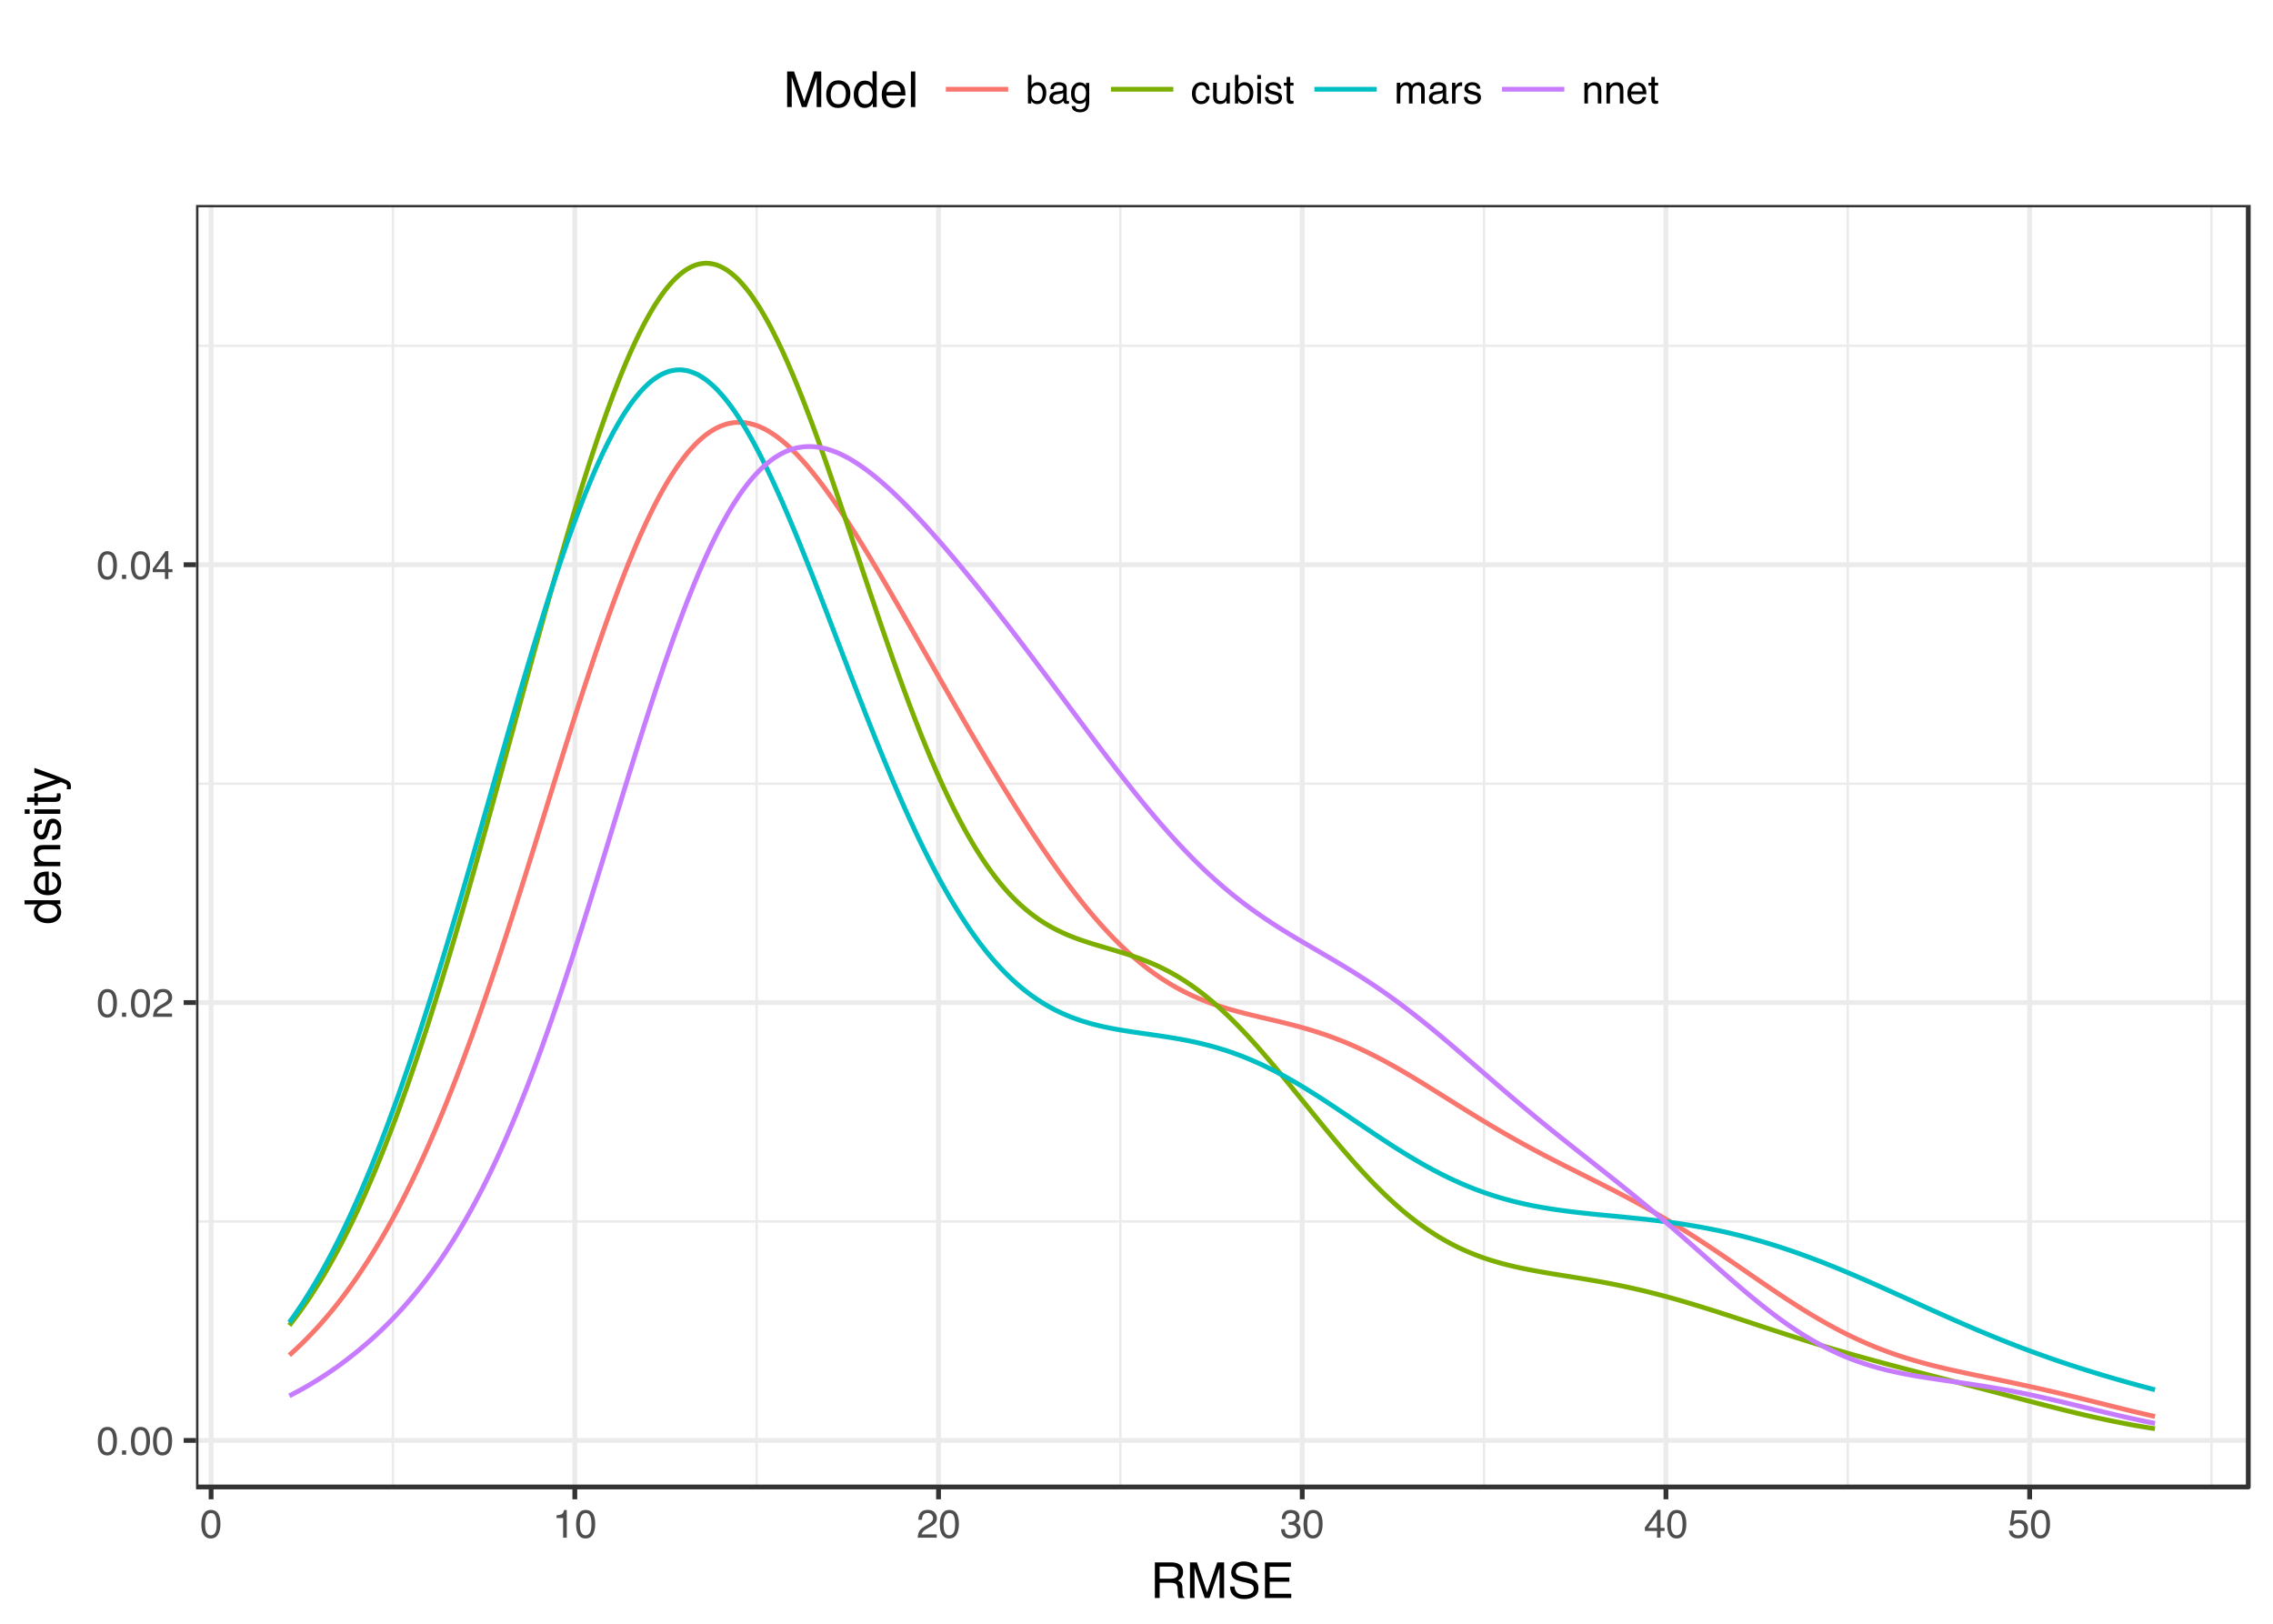 <?xml version="1.0" encoding="UTF-8"?>
<svg xmlns="http://www.w3.org/2000/svg" xmlns:xlink="http://www.w3.org/1999/xlink" width="504pt" height="360pt" viewBox="0 0 504 360" version="1.1">
<defs>
<g>
<symbol overflow="visible" id="glyph0-0">
<path style="stroke:none;" d="M 0.281 0 L 0.281 -6.312 L 5.297 -6.312 L 5.297 0 Z M 4.5 -0.797 L 4.5 -5.516 L 1.078 -5.516 L 1.078 -0.797 Z "/>
</symbol>
<symbol overflow="visible" id="glyph0-1">
<path style="stroke:none;" d="M 2.375 -6.156 C 3.176 -6.156 3.754 -5.828 4.109 -5.172 C 4.379 -4.66 4.516 -3.961 4.516 -3.078 C 4.516 -2.242 4.391 -1.555 4.141 -1.016 C 3.785 -0.223 3.195 0.172 2.375 0.172 C 1.633 0.172 1.082 -0.148 0.719 -0.797 C 0.426 -1.328 0.281 -2.047 0.281 -2.953 C 0.281 -3.648 0.367 -4.25 0.547 -4.75 C 0.879 -5.688 1.488 -6.156 2.375 -6.156 Z M 2.375 -0.531 C 2.77 -0.531 3.086 -0.707 3.328 -1.062 C 3.566 -1.426 3.688 -2.086 3.688 -3.047 C 3.688 -3.754 3.598 -4.332 3.422 -4.781 C 3.254 -5.227 2.922 -5.453 2.422 -5.453 C 1.973 -5.453 1.641 -5.238 1.422 -4.812 C 1.211 -4.383 1.109 -3.754 1.109 -2.922 C 1.109 -2.297 1.176 -1.789 1.312 -1.406 C 1.52 -0.82 1.875 -0.531 2.375 -0.531 Z "/>
</symbol>
<symbol overflow="visible" id="glyph0-2">
<path style="stroke:none;" d="M 0.75 -0.938 L 1.656 -0.938 L 1.656 0 L 0.75 0 Z "/>
</symbol>
<symbol overflow="visible" id="glyph0-3">
<path style="stroke:none;" d="M 0.281 0 C 0.301 -0.531 0.406 -0.988 0.594 -1.375 C 0.789 -1.77 1.164 -2.129 1.719 -2.453 L 2.547 -2.922 C 2.91 -3.141 3.164 -3.328 3.312 -3.484 C 3.551 -3.711 3.672 -3.984 3.672 -4.297 C 3.672 -4.648 3.562 -4.93 3.344 -5.141 C 3.133 -5.359 2.848 -5.469 2.484 -5.469 C 1.961 -5.469 1.598 -5.266 1.391 -4.859 C 1.285 -4.648 1.227 -4.352 1.219 -3.969 L 0.422 -3.969 C 0.43 -4.5 0.531 -4.938 0.719 -5.281 C 1.051 -5.875 1.645 -6.172 2.5 -6.172 C 3.195 -6.172 3.707 -5.977 4.031 -5.594 C 4.363 -5.219 4.531 -4.797 4.531 -4.328 C 4.531 -3.836 4.352 -3.414 4 -3.062 C 3.801 -2.863 3.441 -2.617 2.922 -2.328 L 2.344 -2 C 2.062 -1.844 1.836 -1.695 1.672 -1.562 C 1.391 -1.312 1.211 -1.035 1.141 -0.734 L 4.5 -0.734 L 4.5 0 Z "/>
</symbol>
<symbol overflow="visible" id="glyph0-4">
<path style="stroke:none;" d="M 2.906 -2.172 L 2.906 -4.969 L 0.938 -2.172 Z M 2.922 0 L 2.922 -1.5 L 0.219 -1.5 L 0.219 -2.266 L 3.047 -6.172 L 3.688 -6.172 L 3.688 -2.172 L 4.594 -2.172 L 4.594 -1.5 L 3.688 -1.5 L 3.688 0 Z "/>
</symbol>
<symbol overflow="visible" id="glyph0-5">
<path style="stroke:none;" d="M 0.844 -4.359 L 0.844 -4.953 C 1.395 -5.004 1.781 -5.094 2 -5.219 C 2.227 -5.344 2.395 -5.645 2.5 -6.125 L 3.109 -6.125 L 3.109 0 L 2.297 0 L 2.297 -4.359 Z "/>
</symbol>
<symbol overflow="visible" id="glyph0-6">
<path style="stroke:none;" d="M 2.281 0.172 C 1.551 0.172 1.02 -0.023 0.688 -0.422 C 0.363 -0.828 0.203 -1.316 0.203 -1.891 L 1.016 -1.891 C 1.047 -1.492 1.117 -1.203 1.234 -1.016 C 1.441 -0.691 1.805 -0.531 2.328 -0.531 C 2.734 -0.531 3.055 -0.641 3.297 -0.859 C 3.547 -1.078 3.672 -1.359 3.672 -1.703 C 3.672 -2.129 3.539 -2.426 3.281 -2.594 C 3.031 -2.758 2.672 -2.844 2.203 -2.844 C 2.148 -2.844 2.098 -2.844 2.047 -2.844 C 1.992 -2.844 1.941 -2.844 1.891 -2.844 L 1.891 -3.516 C 1.973 -3.516 2.039 -3.508 2.094 -3.5 C 2.145 -3.5 2.203 -3.5 2.266 -3.5 C 2.555 -3.5 2.797 -3.547 2.984 -3.641 C 3.305 -3.797 3.469 -4.082 3.469 -4.5 C 3.469 -4.801 3.359 -5.035 3.141 -5.203 C 2.922 -5.367 2.672 -5.453 2.391 -5.453 C 1.867 -5.453 1.508 -5.281 1.312 -4.938 C 1.207 -4.75 1.145 -4.477 1.125 -4.125 L 0.359 -4.125 C 0.359 -4.582 0.453 -4.973 0.641 -5.297 C 0.953 -5.867 1.504 -6.156 2.297 -6.156 C 2.93 -6.156 3.422 -6.016 3.766 -5.734 C 4.109 -5.461 4.281 -5.062 4.281 -4.531 C 4.281 -4.145 4.176 -3.836 3.969 -3.609 C 3.844 -3.461 3.68 -3.348 3.484 -3.266 C 3.805 -3.172 4.055 -3 4.234 -2.75 C 4.422 -2.5 4.516 -2.191 4.516 -1.828 C 4.516 -1.234 4.316 -0.75 3.922 -0.375 C 3.535 -0.008 2.988 0.172 2.281 0.172 Z "/>
</symbol>
<symbol overflow="visible" id="glyph0-7">
<path style="stroke:none;" d="M 1.094 -1.562 C 1.133 -1.125 1.336 -0.82 1.703 -0.656 C 1.879 -0.57 2.094 -0.531 2.344 -0.531 C 2.801 -0.531 3.141 -0.676 3.359 -0.969 C 3.578 -1.258 3.688 -1.582 3.688 -1.938 C 3.688 -2.363 3.555 -2.691 3.297 -2.922 C 3.035 -3.16 2.719 -3.281 2.344 -3.281 C 2.082 -3.281 1.852 -3.227 1.656 -3.125 C 1.469 -3.02 1.305 -2.879 1.172 -2.703 L 0.5 -2.734 L 0.969 -6.047 L 4.172 -6.047 L 4.172 -5.297 L 1.562 -5.297 L 1.297 -3.594 C 1.43 -3.695 1.566 -3.773 1.703 -3.828 C 1.93 -3.93 2.195 -3.984 2.5 -3.984 C 3.062 -3.984 3.535 -3.801 3.922 -3.438 C 4.316 -3.07 4.516 -2.609 4.516 -2.047 C 4.516 -1.461 4.332 -0.945 3.969 -0.5 C 3.613 -0.062 3.047 0.156 2.266 0.156 C 1.754 0.156 1.305 0.016 0.922 -0.266 C 0.547 -0.547 0.332 -0.977 0.281 -1.562 Z "/>
</symbol>
<symbol overflow="visible" id="glyph0-8">
<path style="stroke:none;" d="M 0.5 -6.328 L 1.266 -6.328 L 1.266 -4.047 C 1.43 -4.266 1.629 -4.43 1.859 -4.547 C 2.098 -4.66 2.352 -4.719 2.625 -4.719 C 3.195 -4.719 3.66 -4.52 4.016 -4.125 C 4.379 -3.738 4.562 -3.16 4.562 -2.391 C 4.562 -1.66 4.383 -1.055 4.031 -0.578 C 3.676 -0.098 3.188 0.141 2.562 0.141 C 2.219 0.141 1.922 0.055 1.672 -0.109 C 1.535 -0.203 1.383 -0.363 1.219 -0.594 L 1.219 0 L 0.5 0 Z M 2.516 -0.531 C 2.93 -0.531 3.242 -0.695 3.453 -1.031 C 3.66 -1.363 3.766 -1.801 3.766 -2.344 C 3.766 -2.832 3.66 -3.234 3.453 -3.547 C 3.242 -3.867 2.938 -4.031 2.531 -4.031 C 2.188 -4.031 1.879 -3.898 1.609 -3.641 C 1.348 -3.379 1.219 -2.945 1.219 -2.344 C 1.219 -1.914 1.27 -1.566 1.375 -1.297 C 1.582 -0.785 1.961 -0.531 2.516 -0.531 Z "/>
</symbol>
<symbol overflow="visible" id="glyph0-9">
<path style="stroke:none;" d="M 1.156 -1.219 C 1.156 -1 1.238 -0.82 1.406 -0.688 C 1.57 -0.562 1.766 -0.5 1.984 -0.5 C 2.254 -0.5 2.52 -0.562 2.781 -0.688 C 3.207 -0.895 3.422 -1.238 3.422 -1.719 L 3.422 -2.344 C 3.328 -2.281 3.203 -2.227 3.047 -2.188 C 2.898 -2.145 2.754 -2.117 2.609 -2.109 L 2.141 -2.047 C 1.867 -2.004 1.66 -1.945 1.516 -1.875 C 1.273 -1.738 1.156 -1.52 1.156 -1.219 Z M 3.031 -2.781 C 3.207 -2.812 3.328 -2.891 3.391 -3.016 C 3.422 -3.078 3.438 -3.176 3.438 -3.312 C 3.438 -3.57 3.344 -3.758 3.156 -3.875 C 2.969 -4 2.703 -4.062 2.359 -4.062 C 1.953 -4.062 1.664 -3.953 1.5 -3.734 C 1.406 -3.609 1.344 -3.43 1.312 -3.203 L 0.594 -3.203 C 0.602 -3.766 0.785 -4.156 1.141 -4.375 C 1.492 -4.602 1.906 -4.719 2.375 -4.719 C 2.914 -4.719 3.352 -4.613 3.688 -4.406 C 4.02 -4.195 4.188 -3.875 4.188 -3.438 L 4.188 -0.797 C 4.188 -0.711 4.203 -0.645 4.234 -0.594 C 4.273 -0.551 4.348 -0.531 4.453 -0.531 C 4.484 -0.531 4.52 -0.531 4.562 -0.531 C 4.602 -0.531 4.648 -0.535 4.703 -0.547 L 4.703 0.016 C 4.578 0.055 4.484 0.078 4.422 0.078 C 4.359 0.086 4.273 0.094 4.172 0.094 C 3.898 0.094 3.707 0 3.594 -0.188 C 3.531 -0.281 3.484 -0.422 3.453 -0.609 C 3.297 -0.398 3.07 -0.219 2.781 -0.062 C 2.488 0.082 2.16 0.156 1.797 0.156 C 1.367 0.156 1.02 0.023 0.75 -0.234 C 0.488 -0.492 0.359 -0.816 0.359 -1.203 C 0.359 -1.629 0.488 -1.957 0.75 -2.188 C 1.02 -2.426 1.367 -2.578 1.797 -2.641 Z M 2.391 -4.719 Z "/>
</symbol>
<symbol overflow="visible" id="glyph0-10">
<path style="stroke:none;" d="M 2.188 -4.688 C 2.551 -4.688 2.867 -4.598 3.141 -4.422 C 3.285 -4.316 3.43 -4.172 3.578 -3.984 L 3.578 -4.562 L 4.297 -4.562 L 4.297 -0.375 C 4.297 0.207 4.207 0.672 4.031 1.016 C 3.719 1.641 3.113 1.953 2.219 1.953 C 1.727 1.953 1.312 1.836 0.969 1.609 C 0.633 1.391 0.445 1.047 0.406 0.578 L 1.188 0.578 C 1.227 0.773 1.301 0.93 1.406 1.047 C 1.582 1.223 1.859 1.312 2.234 1.312 C 2.828 1.312 3.219 1.098 3.406 0.672 C 3.508 0.43 3.555 -0.004 3.547 -0.641 C 3.391 -0.398 3.203 -0.223 2.984 -0.109 C 2.773 0.004 2.488 0.062 2.125 0.062 C 1.633 0.062 1.203 -0.113 0.828 -0.469 C 0.453 -0.82 0.266 -1.41 0.266 -2.234 C 0.266 -3.004 0.453 -3.602 0.828 -4.031 C 1.203 -4.469 1.656 -4.688 2.188 -4.688 Z M 3.578 -2.312 C 3.578 -2.883 3.457 -3.305 3.219 -3.578 C 2.988 -3.859 2.691 -4 2.328 -4 C 1.785 -4 1.414 -3.742 1.219 -3.234 C 1.113 -2.961 1.062 -2.609 1.062 -2.172 C 1.062 -1.648 1.164 -1.254 1.375 -0.984 C 1.582 -0.711 1.863 -0.578 2.219 -0.578 C 2.77 -0.578 3.16 -0.828 3.391 -1.328 C 3.516 -1.609 3.578 -1.938 3.578 -2.312 Z M 2.281 -4.719 Z "/>
</symbol>
<symbol overflow="visible" id="glyph0-11">
<path style="stroke:none;" d="M 2.344 -4.734 C 2.863 -4.734 3.285 -4.609 3.609 -4.359 C 3.93 -4.109 4.125 -3.672 4.188 -3.047 L 3.438 -3.047 C 3.395 -3.336 3.289 -3.578 3.125 -3.766 C 2.957 -3.953 2.695 -4.047 2.344 -4.047 C 1.852 -4.047 1.5 -3.801 1.281 -3.312 C 1.145 -3.008 1.078 -2.629 1.078 -2.172 C 1.078 -1.703 1.172 -1.312 1.359 -1 C 1.555 -0.688 1.867 -0.531 2.297 -0.531 C 2.609 -0.531 2.859 -0.625 3.047 -0.812 C 3.234 -1.008 3.363 -1.281 3.438 -1.625 L 4.188 -1.625 C 4.102 -1.02 3.891 -0.57 3.547 -0.281 C 3.203 0 2.766 0.141 2.234 0.141 C 1.629 0.141 1.145 -0.078 0.781 -0.516 C 0.426 -0.961 0.25 -1.516 0.25 -2.172 C 0.25 -2.984 0.445 -3.613 0.844 -4.062 C 1.238 -4.508 1.738 -4.734 2.344 -4.734 Z M 2.219 -4.719 Z "/>
</symbol>
<symbol overflow="visible" id="glyph0-12">
<path style="stroke:none;" d="M 1.344 -4.594 L 1.344 -1.547 C 1.344 -1.305 1.379 -1.113 1.453 -0.969 C 1.586 -0.695 1.844 -0.562 2.219 -0.562 C 2.758 -0.562 3.125 -0.801 3.312 -1.281 C 3.426 -1.539 3.484 -1.895 3.484 -2.344 L 3.484 -4.594 L 4.25 -4.594 L 4.25 0 L 3.516 0 L 3.531 -0.672 C 3.426 -0.504 3.301 -0.359 3.156 -0.234 C 2.863 0.004 2.504 0.125 2.078 0.125 C 1.422 0.125 0.977 -0.094 0.75 -0.531 C 0.613 -0.77 0.547 -1.082 0.547 -1.469 L 0.547 -4.594 Z M 2.406 -4.719 Z "/>
</symbol>
<symbol overflow="visible" id="glyph0-13">
<path style="stroke:none;" d="M 0.562 -4.578 L 1.359 -4.578 L 1.359 0 L 0.562 0 Z M 0.562 -6.312 L 1.359 -6.312 L 1.359 -5.438 L 0.562 -5.438 Z "/>
</symbol>
<symbol overflow="visible" id="glyph0-14">
<path style="stroke:none;" d="M 1.031 -1.438 C 1.051 -1.188 1.113 -0.988 1.219 -0.844 C 1.414 -0.602 1.754 -0.484 2.234 -0.484 C 2.516 -0.484 2.766 -0.539 2.984 -0.656 C 3.203 -0.781 3.312 -0.973 3.312 -1.234 C 3.312 -1.43 3.223 -1.582 3.047 -1.688 C 2.941 -1.75 2.723 -1.82 2.391 -1.906 L 1.781 -2.062 C 1.383 -2.164 1.094 -2.273 0.906 -2.391 C 0.57 -2.598 0.406 -2.891 0.406 -3.266 C 0.406 -3.691 0.562 -4.039 0.875 -4.312 C 1.195 -4.582 1.617 -4.719 2.141 -4.719 C 2.836 -4.719 3.336 -4.516 3.641 -4.109 C 3.836 -3.848 3.93 -3.57 3.922 -3.281 L 3.203 -3.281 C 3.18 -3.457 3.117 -3.613 3.016 -3.75 C 2.836 -3.957 2.531 -4.062 2.094 -4.062 C 1.801 -4.062 1.578 -4.004 1.422 -3.891 C 1.273 -3.773 1.203 -3.629 1.203 -3.453 C 1.203 -3.254 1.301 -3.094 1.5 -2.969 C 1.613 -2.895 1.781 -2.832 2 -2.781 L 2.516 -2.656 C 3.066 -2.52 3.438 -2.391 3.625 -2.266 C 3.926 -2.066 4.078 -1.754 4.078 -1.328 C 4.078 -0.922 3.922 -0.566 3.609 -0.266 C 3.305 0.023 2.832 0.172 2.188 0.172 C 1.508 0.172 1.023 0.02 0.734 -0.281 C 0.453 -0.594 0.301 -0.977 0.281 -1.438 Z M 2.172 -4.719 Z "/>
</symbol>
<symbol overflow="visible" id="glyph0-15">
<path style="stroke:none;" d="M 0.719 -5.891 L 1.5 -5.891 L 1.5 -4.594 L 2.234 -4.594 L 2.234 -3.969 L 1.5 -3.969 L 1.5 -0.969 C 1.5 -0.801 1.555 -0.691 1.672 -0.641 C 1.723 -0.609 1.82 -0.594 1.969 -0.594 C 2 -0.594 2.035 -0.594 2.078 -0.594 C 2.129 -0.594 2.18 -0.598 2.234 -0.609 L 2.234 0 C 2.148 0.02 2.055 0.035 1.953 0.047 C 1.859 0.066 1.758 0.078 1.656 0.078 C 1.289 0.078 1.039 -0.016 0.906 -0.203 C 0.781 -0.391 0.719 -0.629 0.719 -0.922 L 0.719 -3.969 L 0.094 -3.969 L 0.094 -4.594 L 0.719 -4.594 Z "/>
</symbol>
<symbol overflow="visible" id="glyph0-16">
<path style="stroke:none;" d="M 0.562 -4.594 L 1.328 -4.594 L 1.328 -3.953 C 1.516 -4.172 1.68 -4.332 1.828 -4.438 C 2.086 -4.613 2.379 -4.703 2.703 -4.703 C 3.066 -4.703 3.359 -4.613 3.578 -4.438 C 3.703 -4.332 3.816 -4.18 3.922 -3.984 C 4.098 -4.223 4.301 -4.398 4.531 -4.516 C 4.758 -4.641 5.02 -4.703 5.312 -4.703 C 5.926 -4.703 6.348 -4.477 6.578 -4.031 C 6.691 -3.789 6.75 -3.469 6.75 -3.062 L 6.75 0 L 5.953 0 L 5.953 -3.203 C 5.953 -3.504 5.875 -3.711 5.719 -3.828 C 5.57 -3.941 5.383 -4 5.156 -4 C 4.852 -4 4.594 -3.895 4.375 -3.688 C 4.156 -3.488 4.047 -3.148 4.047 -2.672 L 4.047 0 L 3.266 0 L 3.266 -3 C 3.266 -3.312 3.227 -3.539 3.156 -3.688 C 3.039 -3.895 2.82 -4 2.5 -4 C 2.207 -4 1.941 -3.883 1.703 -3.656 C 1.461 -3.438 1.344 -3.031 1.344 -2.438 L 1.344 0 L 0.562 0 Z "/>
</symbol>
<symbol overflow="visible" id="glyph0-17">
<path style="stroke:none;" d="M 0.594 -4.594 L 1.328 -4.594 L 1.328 -3.812 C 1.379 -3.957 1.523 -4.141 1.766 -4.359 C 2.004 -4.586 2.273 -4.703 2.578 -4.703 C 2.586 -4.703 2.609 -4.695 2.641 -4.688 C 2.68 -4.688 2.742 -4.688 2.828 -4.688 L 2.828 -3.859 C 2.773 -3.867 2.727 -3.875 2.688 -3.875 C 2.656 -3.883 2.617 -3.891 2.578 -3.891 C 2.18 -3.891 1.879 -3.766 1.672 -3.516 C 1.461 -3.266 1.359 -2.973 1.359 -2.641 L 1.359 0 L 0.594 0 Z "/>
</symbol>
<symbol overflow="visible" id="glyph0-18">
<path style="stroke:none;" d="M 0.562 -4.594 L 1.297 -4.594 L 1.297 -3.953 C 1.516 -4.211 1.742 -4.398 1.984 -4.516 C 2.234 -4.641 2.508 -4.703 2.812 -4.703 C 3.457 -4.703 3.895 -4.473 4.125 -4.016 C 4.25 -3.766 4.312 -3.41 4.312 -2.953 L 4.312 0 L 3.531 0 L 3.531 -2.906 C 3.531 -3.176 3.488 -3.398 3.406 -3.578 C 3.27 -3.859 3.02 -4 2.656 -4 C 2.477 -4 2.328 -3.984 2.203 -3.953 C 1.992 -3.891 1.812 -3.766 1.656 -3.578 C 1.52 -3.422 1.43 -3.258 1.391 -3.094 C 1.359 -2.938 1.344 -2.707 1.344 -2.406 L 1.344 0 L 0.562 0 Z M 2.391 -4.719 Z "/>
</symbol>
<symbol overflow="visible" id="glyph0-19">
<path style="stroke:none;" d="M 2.484 -4.703 C 2.805 -4.703 3.117 -4.625 3.422 -4.469 C 3.734 -4.32 3.969 -4.125 4.125 -3.875 C 4.281 -3.645 4.383 -3.375 4.438 -3.062 C 4.488 -2.852 4.516 -2.516 4.516 -2.047 L 1.141 -2.047 C 1.148 -1.586 1.258 -1.211 1.469 -0.922 C 1.676 -0.641 1.992 -0.5 2.422 -0.5 C 2.828 -0.5 3.148 -0.633 3.391 -0.906 C 3.523 -1.062 3.625 -1.238 3.688 -1.438 L 4.453 -1.438 C 4.43 -1.27 4.363 -1.082 4.25 -0.875 C 4.133 -0.664 4.004 -0.5 3.859 -0.375 C 3.629 -0.145 3.344 0.008 3 0.094 C 2.812 0.133 2.598 0.156 2.359 0.156 C 1.785 0.156 1.301 -0.051 0.906 -0.469 C 0.508 -0.883 0.312 -1.469 0.312 -2.219 C 0.312 -2.945 0.508 -3.539 0.906 -4 C 1.312 -4.469 1.836 -4.703 2.484 -4.703 Z M 3.719 -2.672 C 3.688 -3.004 3.613 -3.27 3.5 -3.469 C 3.281 -3.844 2.926 -4.031 2.438 -4.031 C 2.082 -4.031 1.785 -3.898 1.547 -3.641 C 1.305 -3.391 1.176 -3.066 1.156 -2.672 Z M 2.406 -4.719 Z "/>
</symbol>
<symbol overflow="visible" id="glyph1-0">
<path style="stroke:none;" d="M 0.359 0 L 0.359 -7.891 L 6.625 -7.891 L 6.625 0 Z M 5.625 -0.984 L 5.625 -6.906 L 1.344 -6.906 L 1.344 -0.984 Z "/>
</symbol>
<symbol overflow="visible" id="glyph1-1">
<path style="stroke:none;" d="M 4.5 -4.281 C 5.008 -4.281 5.41 -4.379 5.703 -4.578 C 5.992 -4.773 6.141 -5.133 6.141 -5.656 C 6.141 -6.219 5.93 -6.602 5.516 -6.812 C 5.297 -6.914 5.004 -6.969 4.641 -6.969 L 2.031 -6.969 L 2.031 -4.281 Z M 0.969 -7.891 L 4.625 -7.891 C 5.219 -7.891 5.711 -7.801 6.109 -7.625 C 6.848 -7.289 7.219 -6.672 7.219 -5.766 C 7.219 -5.285 7.117 -4.895 6.922 -4.594 C 6.734 -4.301 6.461 -4.062 6.109 -3.875 C 6.41 -3.75 6.641 -3.582 6.797 -3.375 C 6.953 -3.176 7.039 -2.848 7.062 -2.391 L 7.094 -1.328 C 7.102 -1.023 7.129 -0.801 7.172 -0.656 C 7.234 -0.406 7.348 -0.242 7.516 -0.172 L 7.516 0 L 6.203 0 C 6.172 -0.07 6.145 -0.16 6.125 -0.266 C 6.102 -0.367 6.082 -0.578 6.062 -0.891 L 6 -2.203 C 5.977 -2.711 5.789 -3.055 5.438 -3.234 C 5.227 -3.336 4.906 -3.391 4.469 -3.391 L 2.031 -3.391 L 2.031 0 L 0.969 0 Z "/>
</symbol>
<symbol overflow="visible" id="glyph1-2">
<path style="stroke:none;" d="M 0.812 -7.891 L 2.344 -7.891 L 4.609 -1.219 L 6.859 -7.891 L 8.375 -7.891 L 8.375 0 L 7.359 0 L 7.359 -4.656 C 7.359 -4.82 7.359 -5.086 7.359 -5.453 C 7.367 -5.828 7.375 -6.227 7.375 -6.656 L 5.125 0 L 4.078 0 L 1.812 -6.656 L 1.812 -6.406 C 1.812 -6.219 1.812 -5.926 1.812 -5.531 C 1.82 -5.133 1.828 -4.844 1.828 -4.656 L 1.828 0 L 0.812 0 Z "/>
</symbol>
<symbol overflow="visible" id="glyph1-3">
<path style="stroke:none;" d="M 1.531 -2.547 C 1.562 -2.098 1.672 -1.734 1.859 -1.453 C 2.211 -0.93 2.836 -0.672 3.734 -0.672 C 4.129 -0.672 4.492 -0.727 4.828 -0.844 C 5.461 -1.062 5.781 -1.457 5.781 -2.031 C 5.781 -2.469 5.645 -2.773 5.375 -2.953 C 5.102 -3.129 4.676 -3.285 4.094 -3.422 L 3.031 -3.656 C 2.332 -3.82 1.836 -4 1.547 -4.188 C 1.047 -4.508 0.797 -5 0.797 -5.656 C 0.797 -6.363 1.039 -6.945 1.531 -7.406 C 2.02 -7.863 2.711 -8.094 3.609 -8.094 C 4.441 -8.094 5.145 -7.891 5.719 -7.484 C 6.301 -7.086 6.594 -6.453 6.594 -5.578 L 5.594 -5.578 C 5.531 -5.992 5.414 -6.316 5.25 -6.547 C 4.914 -6.961 4.359 -7.172 3.578 -7.172 C 2.953 -7.172 2.5 -7.035 2.219 -6.766 C 1.945 -6.504 1.812 -6.195 1.812 -5.844 C 1.812 -5.457 1.973 -5.176 2.297 -5 C 2.504 -4.883 2.984 -4.738 3.734 -4.562 L 4.828 -4.312 C 5.367 -4.188 5.781 -4.02 6.062 -3.812 C 6.57 -3.445 6.828 -2.91 6.828 -2.203 C 6.828 -1.328 6.508 -0.703 5.875 -0.328 C 5.238 0.047 4.5 0.234 3.656 0.234 C 2.676 0.234 1.906 -0.016 1.344 -0.516 C 0.789 -1.016 0.52 -1.691 0.531 -2.547 Z M 3.703 -8.109 Z "/>
</symbol>
<symbol overflow="visible" id="glyph1-4">
<path style="stroke:none;" d="M 0.938 -7.891 L 6.688 -7.891 L 6.688 -6.922 L 1.984 -6.922 L 1.984 -4.531 L 6.344 -4.531 L 6.344 -3.609 L 1.984 -3.609 L 1.984 -0.938 L 6.766 -0.938 L 6.766 0 L 0.938 0 Z M 3.859 -7.891 Z "/>
</symbol>
<symbol overflow="visible" id="glyph1-5">
<path style="stroke:none;" d="M 2.984 -0.625 C 3.629 -0.625 4.07 -0.863 4.312 -1.344 C 4.551 -1.832 4.672 -2.375 4.672 -2.969 C 4.672 -3.508 4.582 -3.945 4.406 -4.281 C 4.133 -4.812 3.664 -5.078 3 -5.078 C 2.406 -5.078 1.973 -4.848 1.703 -4.391 C 1.441 -3.941 1.312 -3.398 1.312 -2.766 C 1.312 -2.148 1.441 -1.641 1.703 -1.234 C 1.973 -0.828 2.398 -0.625 2.984 -0.625 Z M 3.031 -5.922 C 3.77 -5.922 4.395 -5.672 4.906 -5.172 C 5.414 -4.68 5.672 -3.957 5.672 -3 C 5.672 -2.07 5.445 -1.305 5 -0.703 C 4.551 -0.098 3.852 0.203 2.906 0.203 C 2.113 0.203 1.484 -0.062 1.016 -0.594 C 0.547 -1.125 0.312 -1.844 0.312 -2.75 C 0.312 -3.719 0.555 -4.488 1.047 -5.062 C 1.535 -5.633 2.195 -5.922 3.031 -5.922 Z M 3 -5.891 Z "/>
</symbol>
<symbol overflow="visible" id="glyph1-6">
<path style="stroke:none;" d="M 1.328 -2.812 C 1.328 -2.195 1.457 -1.68 1.719 -1.266 C 1.977 -0.848 2.395 -0.641 2.969 -0.641 C 3.414 -0.641 3.781 -0.832 4.062 -1.219 C 4.352 -1.602 4.5 -2.156 4.5 -2.875 C 4.5 -3.602 4.348 -4.141 4.047 -4.484 C 3.754 -4.836 3.391 -5.016 2.953 -5.016 C 2.473 -5.016 2.082 -4.828 1.781 -4.453 C 1.477 -4.078 1.328 -3.531 1.328 -2.812 Z M 2.781 -5.859 C 3.219 -5.859 3.586 -5.766 3.891 -5.578 C 4.055 -5.473 4.25 -5.285 4.469 -5.016 L 4.469 -7.922 L 5.391 -7.922 L 5.391 0 L 4.531 0 L 4.531 -0.797 C 4.301 -0.441 4.031 -0.188 3.719 -0.031 C 3.414 0.125 3.066 0.203 2.672 0.203 C 2.023 0.203 1.469 -0.062 1 -0.594 C 0.531 -1.133 0.297 -1.852 0.297 -2.75 C 0.297 -3.594 0.508 -4.32 0.938 -4.938 C 1.363 -5.551 1.977 -5.859 2.781 -5.859 Z "/>
</symbol>
<symbol overflow="visible" id="glyph1-7">
<path style="stroke:none;" d="M 3.109 -5.875 C 3.516 -5.875 3.906 -5.781 4.281 -5.594 C 4.664 -5.406 4.961 -5.156 5.172 -4.844 C 5.359 -4.562 5.484 -4.223 5.547 -3.828 C 5.609 -3.566 5.641 -3.145 5.641 -2.562 L 1.422 -2.562 C 1.441 -1.977 1.578 -1.508 1.828 -1.156 C 2.086 -0.812 2.488 -0.641 3.031 -0.641 C 3.539 -0.641 3.945 -0.805 4.25 -1.141 C 4.414 -1.328 4.535 -1.551 4.609 -1.812 L 5.562 -1.812 C 5.531 -1.594 5.441 -1.352 5.297 -1.094 C 5.16 -0.832 5.004 -0.625 4.828 -0.469 C 4.535 -0.176 4.176 0.02 3.75 0.125 C 3.508 0.176 3.242 0.203 2.953 0.203 C 2.234 0.203 1.625 -0.055 1.125 -0.578 C 0.633 -1.098 0.391 -1.828 0.391 -2.766 C 0.391 -3.691 0.641 -4.441 1.141 -5.016 C 1.641 -5.586 2.297 -5.875 3.109 -5.875 Z M 4.641 -3.328 C 4.609 -3.754 4.52 -4.094 4.375 -4.344 C 4.102 -4.801 3.66 -5.031 3.047 -5.031 C 2.598 -5.031 2.223 -4.867 1.922 -4.547 C 1.629 -4.234 1.473 -3.828 1.453 -3.328 Z M 3.016 -5.891 Z "/>
</symbol>
<symbol overflow="visible" id="glyph1-8">
<path style="stroke:none;" d="M 0.734 -7.891 L 1.703 -7.891 L 1.703 0 L 0.734 0 Z "/>
</symbol>
<symbol overflow="visible" id="glyph2-0">
<path style="stroke:none;" d="M 0 -0.359 L -7.891 -0.359 L -7.891 -6.625 L 0 -6.625 Z M -0.984 -5.625 L -6.906 -5.625 L -6.906 -1.344 L -0.984 -1.344 Z "/>
</symbol>
<symbol overflow="visible" id="glyph2-1">
<path style="stroke:none;" d="M -2.812 -1.328 C -2.195 -1.328 -1.68 -1.457 -1.266 -1.719 C -0.848 -1.977 -0.641 -2.395 -0.641 -2.969 C -0.641 -3.414 -0.832 -3.781 -1.219 -4.062 C -1.602 -4.352 -2.156 -4.5 -2.875 -4.5 C -3.602 -4.5 -4.141 -4.348 -4.484 -4.047 C -4.836 -3.754 -5.016 -3.391 -5.016 -2.953 C -5.016 -2.473 -4.828 -2.082 -4.453 -1.781 C -4.078 -1.477 -3.531 -1.328 -2.812 -1.328 Z M -5.859 -2.781 C -5.859 -3.219 -5.766 -3.586 -5.578 -3.891 C -5.473 -4.055 -5.285 -4.25 -5.016 -4.469 L -7.922 -4.469 L -7.922 -5.391 L 0 -5.391 L 0 -4.531 L -0.797 -4.531 C -0.441 -4.301 -0.188 -4.031 -0.031 -3.719 C 0.125 -3.414 0.203 -3.066 0.203 -2.672 C 0.203 -2.023 -0.062 -1.469 -0.594 -1 C -1.133 -0.531 -1.852 -0.297 -2.75 -0.297 C -3.594 -0.297 -4.32 -0.508 -4.938 -0.938 C -5.551 -1.363 -5.859 -1.977 -5.859 -2.781 Z "/>
</symbol>
<symbol overflow="visible" id="glyph2-2">
<path style="stroke:none;" d="M -5.875 -3.109 C -5.875 -3.516 -5.781 -3.906 -5.594 -4.281 C -5.406 -4.664 -5.156 -4.961 -4.844 -5.172 C -4.562 -5.359 -4.223 -5.484 -3.828 -5.547 C -3.566 -5.609 -3.145 -5.641 -2.562 -5.641 L -2.562 -1.422 C -1.977 -1.441 -1.508 -1.578 -1.156 -1.828 C -0.812 -2.086 -0.641 -2.488 -0.641 -3.031 C -0.641 -3.539 -0.805 -3.945 -1.141 -4.25 C -1.328 -4.414 -1.551 -4.535 -1.812 -4.609 L -1.812 -5.562 C -1.594 -5.531 -1.352 -5.441 -1.094 -5.297 C -0.832 -5.16 -0.625 -5.004 -0.469 -4.828 C -0.176 -4.535 0.02 -4.176 0.125 -3.75 C 0.176 -3.508 0.203 -3.242 0.203 -2.953 C 0.203 -2.234 -0.055 -1.625 -0.578 -1.125 C -1.098 -0.633 -1.828 -0.391 -2.766 -0.391 C -3.691 -0.391 -4.441 -0.641 -5.016 -1.141 C -5.586 -1.641 -5.875 -2.297 -5.875 -3.109 Z M -3.328 -4.641 C -3.754 -4.609 -4.094 -4.52 -4.344 -4.375 C -4.801 -4.102 -5.031 -3.66 -5.031 -3.047 C -5.031 -2.598 -4.867 -2.223 -4.547 -1.922 C -4.234 -1.629 -3.828 -1.473 -3.328 -1.453 Z M -5.891 -3.016 Z "/>
</symbol>
<symbol overflow="visible" id="glyph2-3">
<path style="stroke:none;" d="M -5.75 -0.703 L -5.75 -1.625 L -4.938 -1.625 C -5.27 -1.895 -5.508 -2.18 -5.656 -2.484 C -5.801 -2.797 -5.875 -3.133 -5.875 -3.5 C -5.875 -4.32 -5.594 -4.875 -5.031 -5.156 C -4.719 -5.312 -4.27 -5.391 -3.688 -5.391 L 0 -5.391 L 0 -4.422 L -3.625 -4.422 C -3.977 -4.422 -4.258 -4.367 -4.469 -4.266 C -4.832 -4.086 -5.016 -3.773 -5.016 -3.328 C -5.016 -3.098 -4.988 -2.91 -4.938 -2.766 C -4.863 -2.492 -4.707 -2.258 -4.469 -2.062 C -4.281 -1.906 -4.082 -1.801 -3.875 -1.75 C -3.676 -1.695 -3.391 -1.672 -3.016 -1.672 L 0 -1.672 L 0 -0.703 Z M -5.891 -2.984 Z "/>
</symbol>
<symbol overflow="visible" id="glyph2-4">
<path style="stroke:none;" d="M -1.812 -1.281 C -1.488 -1.312 -1.238 -1.395 -1.062 -1.531 C -0.75 -1.77 -0.594 -2.191 -0.594 -2.797 C -0.594 -3.148 -0.672 -3.461 -0.828 -3.734 C -0.984 -4.004 -1.223 -4.141 -1.547 -4.141 C -1.797 -4.141 -1.984 -4.031 -2.109 -3.812 C -2.191 -3.676 -2.285 -3.398 -2.391 -2.984 L -2.578 -2.219 C -2.703 -1.727 -2.836 -1.367 -2.984 -1.141 C -3.254 -0.723 -3.617 -0.516 -4.078 -0.516 C -4.617 -0.516 -5.055 -0.707 -5.391 -1.094 C -5.734 -1.488 -5.906 -2.02 -5.906 -2.688 C -5.906 -3.551 -5.648 -4.176 -5.141 -4.562 C -4.816 -4.801 -4.469 -4.914 -4.094 -4.906 L -4.094 -4 C -4.312 -3.977 -4.508 -3.898 -4.688 -3.766 C -4.945 -3.547 -5.078 -3.16 -5.078 -2.609 C -5.078 -2.242 -5.004 -1.969 -4.859 -1.781 C -4.723 -1.594 -4.539 -1.5 -4.312 -1.5 C -4.062 -1.5 -3.863 -1.625 -3.719 -1.875 C -3.625 -2.008 -3.539 -2.219 -3.469 -2.5 L -3.312 -3.141 C -3.145 -3.836 -2.984 -4.301 -2.828 -4.531 C -2.578 -4.914 -2.191 -5.109 -1.672 -5.109 C -1.148 -5.109 -0.703 -4.91 -0.328 -4.516 C 0.035 -4.129 0.219 -3.539 0.219 -2.75 C 0.219 -1.895 0.023 -1.285 -0.359 -0.922 C -0.754 -0.566 -1.238 -0.379 -1.812 -0.359 Z M -5.891 -2.719 Z "/>
</symbol>
<symbol overflow="visible" id="glyph2-5">
<path style="stroke:none;" d="M -5.719 -0.703 L -5.719 -1.688 L 0 -1.688 L 0 -0.703 Z M -7.891 -0.703 L -7.891 -1.688 L -6.797 -1.688 L -6.797 -0.703 Z "/>
</symbol>
<symbol overflow="visible" id="glyph2-6">
<path style="stroke:none;" d="M -7.359 -0.906 L -7.359 -1.875 L -5.75 -1.875 L -5.75 -2.797 L -4.969 -2.797 L -4.969 -1.875 L -1.203 -1.875 C -1.004 -1.875 -0.875 -1.941 -0.812 -2.078 C -0.77 -2.16 -0.75 -2.285 -0.75 -2.453 C -0.75 -2.504 -0.75 -2.555 -0.75 -2.609 C -0.75 -2.66 -0.754 -2.723 -0.766 -2.797 L 0 -2.797 C 0.031 -2.68 0.051 -2.562 0.062 -2.438 C 0.082 -2.32 0.094 -2.195 0.094 -2.062 C 0.094 -1.613 -0.02 -1.305 -0.25 -1.141 C -0.488 -0.984 -0.789 -0.906 -1.156 -0.906 L -4.969 -0.906 L -4.969 -0.125 L -5.75 -0.125 L -5.75 -0.906 Z "/>
</symbol>
<symbol overflow="visible" id="glyph2-7">
<path style="stroke:none;" d="M -5.75 -4.297 L -5.75 -5.375 C -5.383 -5.238 -4.547 -4.938 -3.234 -4.469 C -2.242 -4.113 -1.438 -3.816 -0.812 -3.578 C 0.656 -3.023 1.551 -2.633 1.875 -2.406 C 2.195 -2.176 2.359 -1.781 2.359 -1.219 C 2.359 -1.082 2.352 -0.977 2.344 -0.906 C 2.332 -0.832 2.312 -0.742 2.281 -0.641 L 1.406 -0.641 C 1.445 -0.805 1.473 -0.926 1.484 -1 C 1.492 -1.07 1.5 -1.141 1.5 -1.203 C 1.5 -1.379 1.469 -1.508 1.406 -1.594 C 1.352 -1.676 1.285 -1.75 1.203 -1.812 C 1.172 -1.82 1.02 -1.883 0.75 -2 C 0.488 -2.113 0.297 -2.191 0.172 -2.234 L -5.75 -0.109 L -5.75 -1.203 L -1.062 -2.75 Z M -5.891 -2.75 Z "/>
</symbol>
</g>
<clipPath id="clip1">
  <path d="M 43.469 45.438 L 499 45.438 L 499 330 L 43.469 330 Z "/>
</clipPath>
<clipPath id="clip2">
  <path d="M 43.469 270 L 499 270 L 499 272 L 43.469 272 Z "/>
</clipPath>
<clipPath id="clip3">
  <path d="M 43.469 173 L 499 173 L 499 175 L 43.469 175 Z "/>
</clipPath>
<clipPath id="clip4">
  <path d="M 43.469 76 L 499 76 L 499 77 L 43.469 77 Z "/>
</clipPath>
<clipPath id="clip5">
  <path d="M 86 45.438 L 88 45.438 L 88 330 L 86 330 Z "/>
</clipPath>
<clipPath id="clip6">
  <path d="M 167 45.438 L 169 45.438 L 169 330 L 167 330 Z "/>
</clipPath>
<clipPath id="clip7">
  <path d="M 248 45.438 L 249 45.438 L 249 330 L 248 330 Z "/>
</clipPath>
<clipPath id="clip8">
  <path d="M 328 45.438 L 330 45.438 L 330 330 L 328 330 Z "/>
</clipPath>
<clipPath id="clip9">
  <path d="M 409 45.438 L 410 45.438 L 410 330 L 409 330 Z "/>
</clipPath>
<clipPath id="clip10">
  <path d="M 490 45.438 L 491 45.438 L 491 330 L 490 330 Z "/>
</clipPath>
<clipPath id="clip11">
  <path d="M 43.469 318 L 499.52 318 L 499.52 320 L 43.469 320 Z "/>
</clipPath>
<clipPath id="clip12">
  <path d="M 43.469 221 L 499.52 221 L 499.52 223 L 43.469 223 Z "/>
</clipPath>
<clipPath id="clip13">
  <path d="M 43.469 124 L 499.52 124 L 499.52 126 L 43.469 126 Z "/>
</clipPath>
<clipPath id="clip14">
  <path d="M 46 45.438 L 48 45.438 L 48 330.68 L 46 330.68 Z "/>
</clipPath>
<clipPath id="clip15">
  <path d="M 126 45.438 L 128 45.438 L 128 330.68 L 126 330.68 Z "/>
</clipPath>
<clipPath id="clip16">
  <path d="M 207 45.438 L 209 45.438 L 209 330.68 L 207 330.68 Z "/>
</clipPath>
<clipPath id="clip17">
  <path d="M 288 45.438 L 290 45.438 L 290 330.68 L 288 330.68 Z "/>
</clipPath>
<clipPath id="clip18">
  <path d="M 368 45.438 L 370 45.438 L 370 330.68 L 368 330.68 Z "/>
</clipPath>
<clipPath id="clip19">
  <path d="M 449 45.438 L 451 45.438 L 451 330.68 L 449 330.68 Z "/>
</clipPath>
<clipPath id="clip20">
  <path d="M 43.469 45.438 L 499.52 45.438 L 499.52 330.68 L 43.469 330.68 Z "/>
</clipPath>
</defs>
<g id="surface6">
<rect x="0" y="0" width="504" height="360" style="fill:rgb(100%,100%,100%);fill-opacity:1;stroke:none;"/>
<rect x="0" y="0" width="504" height="360" style="fill:rgb(100%,100%,100%);fill-opacity:1;stroke:none;"/>
<path style="fill:none;stroke-width:1.067;stroke-linecap:round;stroke-linejoin:round;stroke:rgb(100%,100%,100%);stroke-opacity:1;stroke-miterlimit:10;" d="M 0 360 L 504 360 L 504 0 L 0 0 Z "/>
<g clip-path="url(#clip1)" clip-rule="nonzero">
<path style=" stroke:none;fill-rule:nonzero;fill:rgb(100%,100%,100%);fill-opacity:1;" d="M 43.469 329.68 L 498.52 329.68 L 498.52 45.438 L 43.469 45.438 Z "/>
</g>
<g clip-path="url(#clip2)" clip-rule="nonzero">
<path style="fill:none;stroke-width:0.533;stroke-linecap:butt;stroke-linejoin:round;stroke:rgb(92.157%,92.157%,92.157%);stroke-opacity:1;stroke-miterlimit:10;" d="M 43.469 270.82 L 498.52 270.82 "/>
</g>
<g clip-path="url(#clip3)" clip-rule="nonzero">
<path style="fill:none;stroke-width:0.533;stroke-linecap:butt;stroke-linejoin:round;stroke:rgb(92.157%,92.157%,92.157%);stroke-opacity:1;stroke-miterlimit:10;" d="M 43.469 173.746 L 498.52 173.746 "/>
</g>
<g clip-path="url(#clip4)" clip-rule="nonzero">
<path style="fill:none;stroke-width:0.533;stroke-linecap:butt;stroke-linejoin:round;stroke:rgb(92.157%,92.157%,92.157%);stroke-opacity:1;stroke-miterlimit:10;" d="M 43.469 76.668 L 498.52 76.668 "/>
</g>
<g clip-path="url(#clip5)" clip-rule="nonzero">
<path style="fill:none;stroke-width:0.533;stroke-linecap:butt;stroke-linejoin:round;stroke:rgb(92.157%,92.157%,92.157%);stroke-opacity:1;stroke-miterlimit:10;" d="M 87.133 329.68 L 87.133 45.438 "/>
</g>
<g clip-path="url(#clip6)" clip-rule="nonzero">
<path style="fill:none;stroke-width:0.533;stroke-linecap:butt;stroke-linejoin:round;stroke:rgb(92.157%,92.157%,92.157%);stroke-opacity:1;stroke-miterlimit:10;" d="M 167.777 329.68 L 167.777 45.438 "/>
</g>
<g clip-path="url(#clip7)" clip-rule="nonzero">
<path style="fill:none;stroke-width:0.533;stroke-linecap:butt;stroke-linejoin:round;stroke:rgb(92.157%,92.157%,92.157%);stroke-opacity:1;stroke-miterlimit:10;" d="M 248.426 329.68 L 248.426 45.438 "/>
</g>
<g clip-path="url(#clip8)" clip-rule="nonzero">
<path style="fill:none;stroke-width:0.533;stroke-linecap:butt;stroke-linejoin:round;stroke:rgb(92.157%,92.157%,92.157%);stroke-opacity:1;stroke-miterlimit:10;" d="M 329.07 329.68 L 329.07 45.438 "/>
</g>
<g clip-path="url(#clip9)" clip-rule="nonzero">
<path style="fill:none;stroke-width:0.533;stroke-linecap:butt;stroke-linejoin:round;stroke:rgb(92.157%,92.157%,92.157%);stroke-opacity:1;stroke-miterlimit:10;" d="M 409.719 329.68 L 409.719 45.438 "/>
</g>
<g clip-path="url(#clip10)" clip-rule="nonzero">
<path style="fill:none;stroke-width:0.533;stroke-linecap:butt;stroke-linejoin:round;stroke:rgb(92.157%,92.157%,92.157%);stroke-opacity:1;stroke-miterlimit:10;" d="M 490.367 329.68 L 490.367 45.438 "/>
</g>
<g clip-path="url(#clip11)" clip-rule="nonzero">
<path style="fill:none;stroke-width:1.067;stroke-linecap:butt;stroke-linejoin:round;stroke:rgb(92.157%,92.157%,92.157%);stroke-opacity:1;stroke-miterlimit:10;" d="M 43.469 319.359 L 498.52 319.359 "/>
</g>
<g clip-path="url(#clip12)" clip-rule="nonzero">
<path style="fill:none;stroke-width:1.067;stroke-linecap:butt;stroke-linejoin:round;stroke:rgb(92.157%,92.157%,92.157%);stroke-opacity:1;stroke-miterlimit:10;" d="M 43.469 222.281 L 498.52 222.281 "/>
</g>
<g clip-path="url(#clip13)" clip-rule="nonzero">
<path style="fill:none;stroke-width:1.067;stroke-linecap:butt;stroke-linejoin:round;stroke:rgb(92.157%,92.157%,92.157%);stroke-opacity:1;stroke-miterlimit:10;" d="M 43.469 125.207 L 498.52 125.207 "/>
</g>
<g clip-path="url(#clip14)" clip-rule="nonzero">
<path style="fill:none;stroke-width:1.067;stroke-linecap:butt;stroke-linejoin:round;stroke:rgb(92.157%,92.157%,92.157%);stroke-opacity:1;stroke-miterlimit:10;" d="M 46.809 329.68 L 46.809 45.438 "/>
</g>
<g clip-path="url(#clip15)" clip-rule="nonzero">
<path style="fill:none;stroke-width:1.067;stroke-linecap:butt;stroke-linejoin:round;stroke:rgb(92.157%,92.157%,92.157%);stroke-opacity:1;stroke-miterlimit:10;" d="M 127.457 329.68 L 127.457 45.438 "/>
</g>
<g clip-path="url(#clip16)" clip-rule="nonzero">
<path style="fill:none;stroke-width:1.067;stroke-linecap:butt;stroke-linejoin:round;stroke:rgb(92.157%,92.157%,92.157%);stroke-opacity:1;stroke-miterlimit:10;" d="M 208.102 329.68 L 208.102 45.438 "/>
</g>
<g clip-path="url(#clip17)" clip-rule="nonzero">
<path style="fill:none;stroke-width:1.067;stroke-linecap:butt;stroke-linejoin:round;stroke:rgb(92.157%,92.157%,92.157%);stroke-opacity:1;stroke-miterlimit:10;" d="M 288.75 329.68 L 288.75 45.438 "/>
</g>
<g clip-path="url(#clip18)" clip-rule="nonzero">
<path style="fill:none;stroke-width:1.067;stroke-linecap:butt;stroke-linejoin:round;stroke:rgb(92.157%,92.157%,92.157%);stroke-opacity:1;stroke-miterlimit:10;" d="M 369.395 329.68 L 369.395 45.438 "/>
</g>
<g clip-path="url(#clip19)" clip-rule="nonzero">
<path style="fill:none;stroke-width:1.067;stroke-linecap:butt;stroke-linejoin:round;stroke:rgb(92.157%,92.157%,92.157%);stroke-opacity:1;stroke-miterlimit:10;" d="M 450.043 329.68 L 450.043 45.438 "/>
</g>
<path style="fill:none;stroke-width:1.067;stroke-linecap:butt;stroke-linejoin:round;stroke:rgb(97.255%,46.275%,42.745%);stroke-opacity:1;stroke-miterlimit:1;" d="M 64.156 300.457 L 64.965 299.734 L 65.773 298.984 L 66.582 298.215 L 67.395 297.43 L 68.203 296.609 L 69.012 295.777 L 69.82 294.918 L 70.633 294.031 L 71.441 293.129 L 72.25 292.195 L 73.059 291.238 L 73.867 290.262 L 74.68 289.246 L 75.488 288.211 L 76.297 287.156 L 77.105 286.059 L 77.918 284.945 L 78.727 283.801 L 79.535 282.621 L 80.344 281.418 L 81.156 280.184 L 81.965 278.914 L 82.773 277.621 L 83.582 276.289 L 84.395 274.926 L 85.203 273.543 L 86.012 272.105 L 86.82 270.648 L 87.633 269.16 L 88.441 267.625 L 89.25 266.07 L 90.059 264.473 L 90.871 262.836 L 91.68 261.176 L 92.488 259.473 L 93.297 257.73 L 94.109 255.969 L 94.918 254.148 L 95.727 252.305 L 96.535 250.43 L 97.348 248.504 L 98.156 246.555 L 98.965 244.57 L 99.773 242.539 L 100.586 240.488 L 101.395 238.395 L 102.203 236.262 L 103.012 234.113 L 103.824 231.91 L 104.633 229.684 L 105.441 227.434 L 106.25 225.141 L 107.062 222.824 L 107.871 220.48 L 108.68 218.102 L 109.488 215.703 L 110.301 213.277 L 111.109 210.824 L 111.918 208.355 L 112.727 205.855 L 113.539 203.34 L 114.348 200.812 L 115.156 198.262 L 115.965 195.695 L 116.777 193.121 L 117.586 190.531 L 118.395 187.938 L 120.012 182.727 L 120.824 180.113 L 123.25 172.285 L 124.062 169.688 L 124.871 167.098 L 125.68 164.516 L 126.488 161.953 L 127.301 159.402 L 128.109 156.867 L 128.918 154.359 L 129.727 151.867 L 130.539 149.41 L 131.348 146.977 L 132.156 144.566 L 132.965 142.203 L 133.777 139.867 L 134.586 137.562 L 135.395 135.316 L 136.203 133.098 L 137.016 130.922 L 137.824 128.805 L 138.633 126.723 L 139.441 124.699 L 140.254 122.73 L 141.062 120.801 L 141.871 118.949 L 142.68 117.145 L 143.492 115.387 L 144.301 113.719 L 145.109 112.09 L 145.918 110.527 L 146.73 109.047 L 147.539 107.609 L 148.348 106.25 L 149.156 104.965 L 149.969 103.727 L 150.777 102.582 L 151.586 101.5 L 152.395 100.465 L 153.207 99.543 L 154.016 98.664 L 154.824 97.852 L 155.633 97.137 L 156.445 96.465 L 157.254 95.875 L 158.062 95.363 L 158.871 94.898 L 159.684 94.527 L 160.492 94.219 L 161.301 93.957 L 162.109 93.797 L 162.922 93.684 L 163.73 93.629 L 164.539 93.66 L 165.348 93.734 L 166.16 93.879 L 166.969 94.09 L 167.777 94.344 L 168.586 94.672 L 169.395 95.055 L 170.207 95.473 L 171.016 95.977 L 171.824 96.512 L 172.633 97.094 L 173.445 97.746 L 174.254 98.426 L 175.062 99.156 L 175.871 99.941 L 176.684 100.75 L 177.492 101.613 L 178.301 102.516 L 179.109 103.441 L 179.922 104.422 L 180.73 105.426 L 181.539 106.457 L 182.348 107.535 L 183.16 108.633 L 183.969 109.754 L 184.777 110.91 L 185.586 112.086 L 186.398 113.289 L 187.207 114.512 L 188.016 115.75 L 188.824 117.016 L 189.637 118.297 L 190.445 119.59 L 191.254 120.902 L 192.062 122.23 L 192.875 123.566 L 193.684 124.918 L 194.492 126.277 L 195.301 127.652 L 196.113 129.031 L 196.922 130.418 L 197.73 131.812 L 198.539 133.215 L 199.352 134.621 L 200.16 136.031 L 200.969 137.449 L 201.777 138.863 L 202.59 140.285 L 204.207 143.129 L 205.016 144.555 L 205.828 145.98 L 208.254 150.246 L 209.066 151.664 L 209.875 153.082 L 210.684 154.496 L 211.492 155.906 L 212.305 157.312 L 213.113 158.715 L 214.73 161.504 L 215.539 162.891 L 216.352 164.273 L 217.16 165.652 L 217.969 167.02 L 218.777 168.383 L 219.59 169.738 L 220.398 171.082 L 221.207 172.422 L 222.016 173.754 L 222.828 175.074 L 223.637 176.387 L 224.445 177.691 L 225.254 178.98 L 226.066 180.266 L 226.875 181.531 L 227.684 182.789 L 228.492 184.039 L 229.305 185.27 L 230.113 186.488 L 230.922 187.695 L 231.73 188.887 L 232.543 190.066 L 233.352 191.227 L 234.16 192.371 L 234.969 193.504 L 235.781 194.617 L 236.59 195.711 L 237.398 196.797 L 238.207 197.852 L 239.02 198.895 L 239.828 199.918 L 240.637 200.918 L 241.445 201.906 L 242.258 202.867 L 243.066 203.809 L 243.875 204.734 L 244.684 205.633 L 245.496 206.512 L 246.305 207.371 L 247.113 208.203 L 247.922 209.016 L 248.734 209.809 L 249.543 210.574 L 250.352 211.32 L 251.16 212.043 L 251.973 212.738 L 252.781 213.418 L 253.59 214.074 L 254.398 214.703 L 255.211 215.316 L 256.02 215.898 L 256.828 216.465 L 257.637 217.012 L 258.449 217.527 L 259.258 218.031 L 260.066 218.512 L 260.875 218.969 L 261.688 219.414 L 262.496 219.832 L 263.305 220.234 L 264.113 220.621 L 264.922 220.988 L 265.734 221.336 L 266.543 221.676 L 267.352 221.992 L 268.16 222.297 L 268.973 222.59 L 269.781 222.867 L 270.59 223.133 L 271.398 223.391 L 272.211 223.633 L 273.02 223.871 L 273.828 224.098 L 274.637 224.316 L 275.449 224.527 L 276.258 224.734 L 277.066 224.938 L 277.875 225.137 L 278.688 225.328 L 279.496 225.523 L 280.305 225.715 L 281.113 225.902 L 281.926 226.094 L 282.734 226.285 L 284.352 226.676 L 285.164 226.879 L 285.973 227.082 L 286.781 227.289 L 287.59 227.508 L 288.402 227.727 L 289.211 227.953 L 290.02 228.191 L 290.828 228.434 L 291.641 228.684 L 292.449 228.941 L 293.258 229.207 L 294.066 229.488 L 294.879 229.773 L 295.688 230.07 L 296.496 230.379 L 297.305 230.695 L 298.117 231.02 L 298.926 231.359 L 299.734 231.703 L 300.543 232.059 L 301.355 232.43 L 302.164 232.805 L 302.973 233.191 L 303.781 233.59 L 304.594 233.992 L 305.402 234.41 L 306.211 234.832 L 307.02 235.266 L 307.832 235.707 L 308.641 236.152 L 309.449 236.609 L 310.258 237.07 L 311.066 237.539 L 311.879 238.012 L 312.688 238.492 L 313.496 238.977 L 314.305 239.469 L 315.117 239.961 L 315.926 240.457 L 316.734 240.961 L 317.543 241.461 L 318.355 241.969 L 319.164 242.473 L 320.781 243.488 L 321.594 243.996 L 323.211 245.012 L 324.02 245.516 L 324.832 246.02 L 325.641 246.523 L 326.449 247.023 L 327.258 247.52 L 328.07 248.016 L 329.688 248.992 L 330.496 249.477 L 331.309 249.957 L 332.117 250.434 L 332.926 250.906 L 333.734 251.375 L 334.547 251.84 L 336.164 252.754 L 336.973 253.203 L 337.785 253.652 L 338.594 254.094 L 340.211 254.969 L 341.023 255.398 L 342.641 256.25 L 343.449 256.668 L 344.262 257.086 L 345.07 257.504 L 346.688 258.324 L 347.5 258.734 L 349.926 259.953 L 350.738 260.359 L 351.547 260.766 L 352.355 261.168 L 353.164 261.574 L 353.977 261.98 L 356.402 263.211 L 357.215 263.625 L 358.023 264.039 L 359.641 264.883 L 360.449 265.309 L 361.262 265.738 L 362.07 266.172 L 362.879 266.609 L 363.688 267.055 L 364.5 267.5 L 365.309 267.953 L 366.117 268.41 L 366.926 268.871 L 367.738 269.34 L 368.547 269.812 L 369.355 270.289 L 370.164 270.77 L 370.977 271.262 L 371.785 271.754 L 372.594 272.254 L 373.402 272.758 L 374.215 273.266 L 375.832 274.297 L 376.641 274.82 L 377.453 275.352 L 378.262 275.883 L 379.07 276.418 L 379.879 276.957 L 380.691 277.5 L 381.5 278.047 L 383.117 279.148 L 383.93 279.703 L 385.547 280.812 L 386.355 281.371 L 387.168 281.93 L 387.977 282.488 L 388.785 283.043 L 389.594 283.602 L 390.406 284.156 L 392.023 285.258 L 392.832 285.805 L 393.645 286.352 L 394.453 286.895 L 396.07 287.965 L 396.883 288.492 L 398.5 289.531 L 399.309 290.039 L 400.121 290.543 L 400.93 291.043 L 401.738 291.531 L 402.547 292.012 L 403.359 292.488 L 404.168 292.953 L 404.977 293.41 L 405.785 293.859 L 406.598 294.301 L 407.406 294.734 L 408.215 295.152 L 409.023 295.566 L 409.832 295.969 L 410.645 296.359 L 411.453 296.746 L 412.262 297.117 L 413.07 297.48 L 413.883 297.836 L 414.691 298.18 L 415.5 298.516 L 416.309 298.844 L 417.121 299.156 L 417.93 299.465 L 418.738 299.766 L 419.547 300.051 L 420.359 300.332 L 421.168 300.602 L 421.977 300.867 L 422.785 301.121 L 423.598 301.371 L 424.406 301.609 L 425.215 301.844 L 426.023 302.07 L 426.836 302.289 L 427.645 302.508 L 428.453 302.715 L 429.262 302.918 L 430.074 303.117 L 431.691 303.5 L 432.5 303.684 L 433.312 303.867 L 434.121 304.047 L 435.738 304.398 L 436.551 304.57 L 437.359 304.738 L 438.168 304.91 L 438.977 305.078 L 439.789 305.242 L 440.598 305.41 L 441.406 305.574 L 442.215 305.742 L 443.027 305.91 L 443.836 306.074 L 444.645 306.242 L 445.453 306.414 L 446.266 306.582 L 447.883 306.926 L 448.691 307.102 L 449.504 307.277 L 450.312 307.453 L 451.93 307.812 L 452.742 307.996 L 453.551 308.18 L 455.977 308.742 L 456.789 308.934 L 457.598 309.129 L 458.406 309.32 L 459.215 309.516 L 460.027 309.715 L 462.453 310.312 L 463.266 310.512 L 464.883 310.918 L 465.691 311.117 L 466.504 311.32 L 468.121 311.727 L 468.93 311.926 L 469.742 312.125 L 470.551 312.328 L 471.359 312.523 L 472.168 312.723 L 472.98 312.918 L 473.789 313.113 L 475.406 313.496 L 476.219 313.684 L 477.027 313.871 L 477.836 314.055 "/>
<path style="fill:none;stroke-width:1.067;stroke-linecap:butt;stroke-linejoin:round;stroke:rgb(48.627%,68.235%,0%);stroke-opacity:1;stroke-miterlimit:1;" d="M 64.156 293.855 L 64.965 292.816 L 65.773 291.754 L 66.582 290.656 L 67.395 289.512 L 68.203 288.344 L 69.012 287.137 L 69.82 285.883 L 70.633 284.605 L 71.441 283.281 L 72.25 281.914 L 73.059 280.516 L 73.867 279.07 L 74.68 277.586 L 75.488 276.066 L 76.297 274.5 L 77.105 272.887 L 77.918 271.246 L 78.727 269.551 L 79.535 267.816 L 80.344 266.051 L 81.156 264.227 L 81.965 262.363 L 82.773 260.473 L 83.582 258.52 L 84.395 256.531 L 85.203 254.512 L 86.012 252.434 L 86.82 250.32 L 87.633 248.18 L 88.441 245.977 L 89.25 243.742 L 90.059 241.48 L 90.871 239.156 L 91.68 236.805 L 92.488 234.426 L 93.297 231.988 L 94.109 229.527 L 94.918 227.039 L 95.727 224.496 L 96.535 221.934 L 97.348 219.34 L 98.156 216.699 L 98.965 214.043 L 99.773 211.355 L 100.586 208.629 L 101.395 205.887 L 102.203 203.117 L 103.012 200.316 L 103.824 197.5 L 104.633 194.66 L 105.441 191.797 L 106.25 188.922 L 107.062 186.027 L 107.871 183.113 L 108.68 180.188 L 109.488 177.25 L 110.301 174.305 L 111.109 171.348 L 111.918 168.387 L 112.727 165.418 L 113.539 162.449 L 114.348 159.48 L 115.156 156.508 L 115.965 153.543 L 116.777 150.582 L 117.586 147.629 L 118.395 144.68 L 119.203 141.75 L 120.012 138.832 L 120.824 135.922 L 121.633 133.039 L 122.441 130.176 L 123.25 127.328 L 124.062 124.516 L 124.871 121.727 L 125.68 118.961 L 126.488 116.238 L 127.301 113.547 L 128.109 110.883 L 128.918 108.273 L 129.727 105.699 L 130.539 103.156 L 131.348 100.684 L 132.156 98.246 L 132.965 95.852 L 133.777 93.535 L 134.586 91.258 L 135.395 89.031 L 136.203 86.891 L 137.016 84.797 L 137.824 82.758 L 138.633 80.812 L 139.441 78.918 L 140.254 77.09 L 141.062 75.359 L 141.871 73.688 L 142.68 72.086 L 143.492 70.59 L 144.301 69.152 L 145.109 67.801 L 145.918 66.551 L 146.73 65.367 L 147.539 64.273 L 148.348 63.285 L 149.156 62.363 L 149.969 61.543 L 150.777 60.828 L 151.586 60.184 L 152.395 59.645 L 153.207 59.207 L 154.016 58.84 L 154.824 58.59 L 155.633 58.438 L 156.445 58.355 L 157.254 58.395 L 158.062 58.527 L 158.871 58.73 L 159.684 59.055 L 160.492 59.469 L 161.301 59.953 L 162.109 60.559 L 162.922 61.25 L 163.73 62.004 L 164.539 62.883 L 165.348 63.836 L 166.16 64.855 L 166.969 65.992 L 167.777 67.199 L 168.586 68.461 L 169.395 69.844 L 170.207 71.281 L 171.016 72.773 L 171.824 74.379 L 172.633 76.027 L 173.445 77.734 L 174.254 79.531 L 175.062 81.375 L 175.871 83.266 L 176.684 85.238 L 177.492 87.246 L 178.301 89.297 L 179.109 91.414 L 179.922 93.559 L 180.73 95.742 L 181.539 97.977 L 182.348 100.234 L 183.16 102.523 L 183.969 104.848 L 184.777 107.188 L 185.586 109.551 L 186.398 111.934 L 187.207 114.328 L 188.016 116.734 L 188.824 119.148 L 189.637 121.57 L 191.254 126.414 L 192.062 128.832 L 192.875 131.242 L 193.684 133.641 L 194.492 136.031 L 195.301 138.402 L 196.113 140.758 L 196.922 143.094 L 197.73 145.406 L 198.539 147.691 L 199.352 149.957 L 200.16 152.184 L 200.969 154.379 L 201.777 156.551 L 202.59 158.672 L 203.398 160.762 L 204.207 162.824 L 205.016 164.828 L 205.828 166.797 L 206.637 168.73 L 207.445 170.605 L 208.254 172.438 L 209.066 174.238 L 209.875 175.969 L 210.684 177.66 L 211.492 179.316 L 212.305 180.898 L 213.113 182.441 L 213.922 183.945 L 214.73 185.375 L 215.539 186.77 L 216.352 188.121 L 217.16 189.398 L 217.969 190.641 L 218.777 191.84 L 219.59 192.973 L 220.398 194.066 L 221.207 195.117 L 222.016 196.102 L 222.828 197.055 L 223.637 197.965 L 224.445 198.812 L 225.254 199.633 L 226.066 200.406 L 226.875 201.133 L 227.684 201.828 L 228.492 202.48 L 229.305 203.09 L 230.113 203.676 L 230.922 204.219 L 231.73 204.73 L 232.543 205.215 L 233.352 205.668 L 234.16 206.094 L 234.969 206.496 L 235.781 206.871 L 236.59 207.227 L 237.398 207.562 L 238.207 207.879 L 239.02 208.18 L 239.828 208.469 L 240.637 208.738 L 241.445 209.004 L 242.258 209.258 L 243.066 209.504 L 243.875 209.746 L 244.684 209.984 L 245.496 210.223 L 246.305 210.461 L 247.113 210.695 L 247.922 210.941 L 248.734 211.188 L 249.543 211.438 L 250.352 211.699 L 251.16 211.973 L 251.973 212.25 L 252.781 212.543 L 253.59 212.852 L 254.398 213.168 L 255.211 213.508 L 256.02 213.855 L 256.828 214.223 L 257.637 214.613 L 258.449 215.02 L 259.258 215.441 L 260.066 215.891 L 260.875 216.355 L 261.688 216.836 L 262.496 217.352 L 263.305 217.879 L 264.113 218.43 L 264.922 219.004 L 265.734 219.598 L 266.543 220.215 L 267.352 220.859 L 268.16 221.52 L 268.973 222.203 L 269.781 222.91 L 270.59 223.633 L 271.398 224.379 L 272.211 225.145 L 273.02 225.93 L 273.828 226.734 L 274.637 227.559 L 275.449 228.395 L 276.258 229.254 L 277.066 230.129 L 277.875 231.016 L 278.688 231.918 L 279.496 232.836 L 280.305 233.762 L 281.113 234.703 L 281.926 235.652 L 282.734 236.609 L 283.543 237.582 L 284.352 238.559 L 285.164 239.539 L 285.973 240.527 L 286.781 241.52 L 287.59 242.516 L 288.402 243.516 L 289.211 244.512 L 290.828 246.512 L 291.641 247.508 L 292.449 248.5 L 293.258 249.488 L 294.066 250.473 L 294.879 251.453 L 295.688 252.422 L 296.496 253.383 L 297.305 254.34 L 298.117 255.281 L 298.926 256.215 L 299.734 257.141 L 300.543 258.047 L 301.355 258.945 L 302.164 259.828 L 302.973 260.695 L 303.781 261.551 L 304.594 262.391 L 305.402 263.207 L 306.211 264.012 L 307.02 264.801 L 307.832 265.566 L 308.641 266.32 L 309.449 267.051 L 310.258 267.762 L 311.066 268.457 L 311.879 269.129 L 312.688 269.781 L 313.496 270.418 L 314.305 271.035 L 315.117 271.625 L 315.926 272.203 L 316.734 272.758 L 317.543 273.289 L 318.355 273.809 L 319.164 274.305 L 319.973 274.777 L 320.781 275.238 L 321.594 275.676 L 322.402 276.094 L 323.211 276.5 L 324.02 276.883 L 324.832 277.25 L 325.641 277.602 L 326.449 277.934 L 327.258 278.254 L 328.07 278.559 L 328.879 278.848 L 329.688 279.121 L 330.496 279.387 L 331.309 279.633 L 332.117 279.867 L 332.926 280.098 L 333.734 280.309 L 334.547 280.516 L 335.355 280.711 L 336.164 280.895 L 336.973 281.074 L 337.785 281.246 L 338.594 281.41 L 339.402 281.566 L 340.211 281.719 L 341.023 281.867 L 341.832 282.012 L 343.449 282.285 L 344.262 282.422 L 345.07 282.555 L 345.879 282.684 L 346.688 282.816 L 347.5 282.945 L 348.309 283.074 L 349.117 283.207 L 349.926 283.336 L 350.738 283.469 L 353.164 283.879 L 353.977 284.023 L 354.785 284.168 L 356.402 284.465 L 357.215 284.621 L 358.832 284.941 L 359.641 285.109 L 360.449 285.281 L 361.262 285.457 L 362.07 285.637 L 362.879 285.82 L 363.688 286.008 L 364.5 286.199 L 365.309 286.395 L 366.926 286.801 L 367.738 287.012 L 368.547 287.223 L 370.164 287.66 L 370.977 287.887 L 371.785 288.113 L 373.402 288.582 L 374.215 288.82 L 375.832 289.305 L 376.641 289.551 L 377.453 289.801 L 379.879 290.562 L 380.691 290.82 L 383.117 291.605 L 383.93 291.867 L 386.355 292.664 L 387.168 292.93 L 387.977 293.195 L 388.785 293.465 L 389.594 293.73 L 390.406 293.996 L 391.215 294.266 L 392.832 294.797 L 393.645 295.059 L 394.453 295.324 L 396.07 295.848 L 396.883 296.109 L 399.309 296.883 L 400.121 297.137 L 401.738 297.645 L 402.547 297.895 L 403.359 298.141 L 404.977 298.633 L 405.785 298.875 L 406.598 299.117 L 407.406 299.355 L 408.215 299.59 L 409.023 299.828 L 409.832 300.059 L 410.645 300.293 L 411.453 300.523 L 413.07 300.977 L 413.883 301.199 L 415.5 301.645 L 416.309 301.863 L 417.121 302.082 L 417.93 302.301 L 419.547 302.73 L 420.359 302.945 L 421.168 303.156 L 421.977 303.371 L 422.785 303.582 L 423.598 303.793 L 424.406 304 L 425.215 304.211 L 426.023 304.418 L 426.836 304.629 L 428.453 305.043 L 429.262 305.254 L 430.074 305.461 L 430.883 305.668 L 431.691 305.879 L 432.5 306.086 L 433.312 306.293 L 434.93 306.715 L 435.738 306.922 L 436.551 307.133 L 438.977 307.766 L 439.789 307.977 L 440.598 308.188 L 441.406 308.402 L 442.215 308.613 L 443.027 308.824 L 443.836 309.039 L 444.645 309.25 L 445.453 309.465 L 446.266 309.68 L 447.074 309.891 L 447.883 310.105 L 448.691 310.316 L 449.504 310.527 L 450.312 310.742 L 451.121 310.953 L 451.93 311.16 L 452.742 311.371 L 455.977 312.199 L 456.789 312.402 L 459.215 313 L 460.027 313.195 L 460.836 313.391 L 461.645 313.582 L 462.453 313.77 L 463.266 313.957 L 464.074 314.141 L 464.883 314.32 L 465.691 314.496 L 466.504 314.672 L 467.312 314.844 L 468.121 315.012 L 468.93 315.176 L 469.742 315.34 L 471.359 315.652 L 472.168 315.805 L 472.98 315.953 L 474.598 316.234 L 475.406 316.371 L 476.219 316.504 L 477.027 316.633 L 477.836 316.758 "/>
<path style="fill:none;stroke-width:1.067;stroke-linecap:butt;stroke-linejoin:round;stroke:rgb(0%,74.902%,76.863%);stroke-opacity:1;stroke-miterlimit:1;" d="M 64.156 293.184 L 64.965 292.062 L 65.773 290.906 L 66.582 289.707 L 67.395 288.488 L 68.203 287.211 L 69.012 285.906 L 69.82 284.562 L 70.633 283.172 L 71.441 281.758 L 72.25 280.289 L 73.059 278.785 L 73.867 277.25 L 74.68 275.656 L 75.488 274.039 L 76.297 272.371 L 77.105 270.66 L 77.918 268.922 L 78.727 267.121 L 79.535 265.297 L 80.344 263.426 L 81.156 261.508 L 81.965 259.566 L 82.773 257.559 L 83.582 255.527 L 84.395 253.453 L 85.203 251.332 L 86.012 249.184 L 86.82 246.98 L 87.633 244.75 L 88.441 242.484 L 89.25 240.168 L 90.059 237.828 L 90.871 235.445 L 91.68 233.027 L 92.488 230.586 L 93.297 228.094 L 94.109 225.586 L 94.918 223.039 L 95.727 220.461 L 96.535 217.863 L 97.348 215.227 L 98.156 212.57 L 98.965 209.891 L 99.773 207.184 L 100.586 204.465 L 101.395 201.715 L 102.203 198.953 L 103.012 196.176 L 103.824 193.379 L 104.633 190.578 L 105.441 187.762 L 106.25 184.938 L 107.062 182.105 L 108.68 176.434 L 109.488 173.594 L 110.301 170.762 L 111.109 167.926 L 111.918 165.105 L 112.727 162.289 L 113.539 159.484 L 114.348 156.699 L 115.156 153.918 L 115.965 151.168 L 116.777 148.438 L 117.586 145.723 L 118.395 143.043 L 119.203 140.383 L 120.012 137.762 L 120.824 135.172 L 121.633 132.613 L 122.441 130.105 L 123.25 127.625 L 124.062 125.195 L 124.871 122.812 L 125.68 120.461 L 126.488 118.188 L 127.301 115.949 L 128.109 113.77 L 128.918 111.652 L 129.727 109.57 L 130.539 107.586 L 131.348 105.645 L 132.156 103.766 L 132.965 101.973 L 133.777 100.219 L 134.586 98.566 L 135.395 96.973 L 136.203 95.441 L 137.016 94.016 L 137.824 92.637 L 138.633 91.355 L 139.441 90.152 L 140.254 89.004 L 141.062 87.977 L 141.871 87.004 L 142.68 86.125 L 143.492 85.336 L 144.301 84.598 L 145.109 83.996 L 145.918 83.449 L 146.73 82.988 L 147.539 82.633 L 148.348 82.324 L 149.156 82.145 L 149.969 82.031 L 150.777 81.992 L 151.586 82.066 L 152.395 82.188 L 153.207 82.426 L 154.016 82.734 L 154.824 83.105 L 155.633 83.598 L 156.445 84.137 L 157.254 84.77 L 158.062 85.48 L 158.871 86.242 L 159.684 87.121 L 160.492 88.043 L 161.301 89.043 L 162.109 90.125 L 162.922 91.246 L 163.73 92.465 L 164.539 93.734 L 165.348 95.059 L 166.16 96.461 L 166.969 97.895 L 167.777 99.41 L 168.586 100.969 L 169.395 102.566 L 170.207 104.238 L 171.016 105.934 L 171.824 107.684 L 172.633 109.477 L 173.445 111.297 L 174.254 113.172 L 175.062 115.07 L 175.871 117 L 176.684 118.965 L 177.492 120.945 L 178.301 122.965 L 179.109 124.996 L 179.922 127.051 L 180.73 129.121 L 181.539 131.203 L 182.348 133.305 L 183.16 135.41 L 183.969 137.523 L 185.586 141.766 L 186.398 143.887 L 188.016 148.129 L 188.824 150.238 L 189.637 152.344 L 190.445 154.438 L 191.254 156.52 L 192.062 158.594 L 192.875 160.641 L 193.684 162.68 L 194.492 164.699 L 195.301 166.691 L 196.113 168.676 L 196.922 170.621 L 197.73 172.551 L 198.539 174.453 L 199.352 176.324 L 200.16 178.176 L 200.969 179.988 L 201.777 181.773 L 202.59 183.531 L 203.398 185.246 L 204.207 186.938 L 205.016 188.59 L 205.828 190.207 L 206.637 191.801 L 207.445 193.336 L 208.254 194.852 L 209.066 196.324 L 209.875 197.758 L 210.684 199.168 L 211.492 200.52 L 212.305 201.844 L 213.113 203.133 L 213.922 204.371 L 214.73 205.586 L 215.539 206.75 L 216.352 207.883 L 217.16 208.984 L 217.969 210.031 L 218.777 211.059 L 219.59 212.039 L 220.398 212.98 L 221.207 213.902 L 222.016 214.766 L 222.828 215.609 L 223.637 216.41 L 224.445 217.18 L 225.254 217.926 L 226.066 218.617 L 226.875 219.293 L 227.684 219.934 L 228.492 220.539 L 229.305 221.125 L 230.113 221.668 L 230.922 222.191 L 231.73 222.691 L 232.543 223.152 L 233.352 223.602 L 234.16 224.016 L 234.969 224.406 L 235.781 224.785 L 236.59 225.129 L 237.398 225.457 L 238.207 225.766 L 239.02 226.055 L 239.828 226.332 L 240.637 226.578 L 241.445 226.82 L 242.258 227.043 L 243.066 227.25 L 243.875 227.449 L 244.684 227.633 L 245.496 227.805 L 246.305 227.969 L 247.113 228.121 L 247.922 228.27 L 248.734 228.41 L 249.543 228.543 L 250.352 228.672 L 251.16 228.793 L 251.973 228.914 L 253.59 229.148 L 254.398 229.262 L 255.211 229.379 L 256.828 229.613 L 257.637 229.734 L 258.449 229.855 L 259.258 229.984 L 260.066 230.117 L 260.875 230.254 L 261.688 230.398 L 262.496 230.547 L 263.305 230.703 L 264.113 230.867 L 264.922 231.039 L 265.734 231.223 L 266.543 231.41 L 267.352 231.613 L 268.16 231.82 L 268.973 232.039 L 269.781 232.273 L 270.59 232.512 L 271.398 232.766 L 272.211 233.027 L 273.02 233.301 L 273.828 233.59 L 274.637 233.887 L 275.449 234.195 L 276.258 234.52 L 277.066 234.852 L 277.875 235.199 L 278.688 235.555 L 279.496 235.922 L 280.305 236.305 L 281.113 236.691 L 281.926 237.094 L 282.734 237.508 L 283.543 237.93 L 284.352 238.367 L 285.164 238.809 L 285.973 239.262 L 286.781 239.727 L 287.59 240.195 L 288.402 240.68 L 289.211 241.168 L 290.02 241.664 L 290.828 242.168 L 291.641 242.676 L 293.258 243.715 L 294.066 244.242 L 294.879 244.773 L 295.688 245.309 L 296.496 245.852 L 297.305 246.391 L 298.117 246.938 L 298.926 247.48 L 299.734 248.031 L 300.543 248.578 L 301.355 249.125 L 302.973 250.219 L 303.781 250.762 L 304.594 251.305 L 305.402 251.844 L 306.211 252.379 L 307.02 252.91 L 307.832 253.438 L 308.641 253.961 L 309.449 254.477 L 310.258 254.988 L 311.066 255.492 L 311.879 255.992 L 312.688 256.484 L 313.496 256.965 L 314.305 257.441 L 315.117 257.906 L 315.926 258.363 L 316.734 258.812 L 317.543 259.25 L 318.355 259.68 L 319.164 260.102 L 319.973 260.508 L 320.781 260.91 L 321.594 261.297 L 322.402 261.676 L 323.211 262.047 L 324.02 262.402 L 324.832 262.75 L 325.641 263.082 L 326.449 263.41 L 327.258 263.727 L 328.07 264.027 L 328.879 264.32 L 329.688 264.602 L 330.496 264.871 L 331.309 265.137 L 332.117 265.383 L 332.926 265.625 L 333.734 265.855 L 334.547 266.078 L 335.355 266.293 L 336.164 266.492 L 336.973 266.688 L 337.785 266.871 L 338.594 267.047 L 339.402 267.219 L 340.211 267.379 L 341.023 267.531 L 341.832 267.68 L 342.641 267.816 L 343.449 267.949 L 344.262 268.074 L 345.07 268.195 L 345.879 268.312 L 346.688 268.422 L 347.5 268.531 L 348.309 268.633 L 349.117 268.727 L 349.926 268.824 L 350.738 268.914 L 352.355 269.086 L 353.164 269.168 L 353.977 269.25 L 354.785 269.332 L 356.402 269.488 L 357.215 269.566 L 358.023 269.645 L 358.832 269.719 L 360.449 269.875 L 361.262 269.957 L 363.688 270.203 L 364.5 270.289 L 365.309 270.379 L 366.926 270.566 L 367.738 270.664 L 368.547 270.762 L 370.164 270.973 L 370.977 271.086 L 371.785 271.199 L 373.402 271.441 L 374.215 271.57 L 375.023 271.703 L 375.832 271.84 L 376.641 271.98 L 377.453 272.129 L 379.07 272.434 L 379.879 272.598 L 380.691 272.762 L 382.309 273.113 L 383.117 273.293 L 383.93 273.484 L 384.738 273.676 L 385.547 273.875 L 386.355 274.078 L 387.168 274.289 L 387.977 274.504 L 388.785 274.723 L 389.594 274.949 L 390.406 275.18 L 391.215 275.418 L 392.023 275.66 L 392.832 275.906 L 393.645 276.16 L 394.453 276.418 L 395.262 276.68 L 396.07 276.949 L 396.883 277.223 L 397.691 277.5 L 398.5 277.781 L 399.309 278.07 L 400.121 278.363 L 400.93 278.66 L 401.738 278.961 L 402.547 279.27 L 403.359 279.578 L 404.168 279.891 L 405.785 280.531 L 406.598 280.859 L 407.406 281.188 L 408.215 281.52 L 409.832 282.199 L 410.645 282.539 L 412.262 283.234 L 413.07 283.586 L 413.883 283.938 L 414.691 284.293 L 415.5 284.652 L 416.309 285.008 L 417.121 285.371 L 419.547 286.461 L 420.359 286.828 L 421.168 287.191 L 422.785 287.926 L 423.598 288.293 L 424.406 288.66 L 425.215 289.031 L 426.023 289.398 L 426.836 289.762 L 428.453 290.496 L 429.262 290.859 L 430.074 291.223 L 430.883 291.582 L 431.691 291.945 L 432.5 292.301 L 433.312 292.66 L 434.121 293.016 L 435.738 293.719 L 436.551 294.07 L 437.359 294.418 L 438.168 294.762 L 438.977 295.102 L 439.789 295.441 L 441.406 296.113 L 442.215 296.441 L 443.027 296.77 L 443.836 297.098 L 445.453 297.738 L 446.266 298.055 L 447.074 298.367 L 448.691 298.984 L 449.504 299.289 L 450.312 299.59 L 451.121 299.887 L 451.93 300.18 L 452.742 300.469 L 453.551 300.758 L 454.359 301.043 L 455.977 301.605 L 456.789 301.879 L 457.598 302.152 L 458.406 302.422 L 459.215 302.688 L 460.027 302.953 L 460.836 303.211 L 461.645 303.473 L 462.453 303.727 L 463.266 303.98 L 464.074 304.23 L 465.691 304.723 L 466.504 304.965 L 468.93 305.68 L 469.742 305.91 L 471.359 306.371 L 472.168 306.598 L 472.98 306.82 L 474.598 307.266 L 475.406 307.484 L 476.219 307.699 L 477.027 307.914 L 477.836 308.125 "/>
<path style="fill:none;stroke-width:1.067;stroke-linecap:butt;stroke-linejoin:round;stroke:rgb(78.039%,48.627%,100%);stroke-opacity:1;stroke-miterlimit:1;" d="M 64.156 309.473 L 64.965 309.059 L 65.773 308.629 L 66.582 308.188 L 67.395 307.738 L 68.203 307.273 L 69.012 306.797 L 69.82 306.309 L 70.633 305.805 L 71.441 305.289 L 72.25 304.766 L 73.059 304.219 L 73.867 303.664 L 74.68 303.098 L 75.488 302.512 L 76.297 301.914 L 77.105 301.305 L 77.918 300.672 L 78.727 300.031 L 79.535 299.375 L 80.344 298.695 L 81.156 298.004 L 81.965 297.297 L 82.773 296.566 L 83.582 295.824 L 84.395 295.062 L 85.203 294.277 L 86.012 293.477 L 86.82 292.652 L 87.633 291.809 L 88.441 290.945 L 89.25 290.055 L 90.059 289.141 L 90.871 288.211 L 91.68 287.25 L 92.488 286.266 L 93.297 285.258 L 94.109 284.215 L 94.918 283.148 L 95.727 282.062 L 96.535 280.934 L 97.348 279.781 L 98.156 278.605 L 98.965 277.379 L 99.773 276.133 L 100.586 274.855 L 101.395 273.531 L 102.203 272.18 L 103.012 270.801 L 103.824 269.367 L 104.633 267.91 L 105.441 266.418 L 106.25 264.871 L 107.062 263.301 L 107.871 261.688 L 108.68 260.027 L 109.488 258.332 L 110.301 256.602 L 111.109 254.816 L 111.918 253.004 L 112.727 251.145 L 113.539 249.238 L 114.348 247.301 L 115.156 245.32 L 115.965 243.289 L 116.777 241.234 L 117.586 239.125 L 118.395 236.98 L 119.203 234.805 L 120.012 232.582 L 120.824 230.32 L 121.633 228.035 L 122.441 225.703 L 123.25 223.34 L 124.062 220.953 L 124.871 218.52 L 125.68 216.066 L 126.488 213.59 L 127.301 211.074 L 128.109 208.539 L 128.918 205.992 L 129.727 203.41 L 130.539 200.816 L 131.348 198.211 L 132.156 195.582 L 132.965 192.949 L 133.777 190.305 L 134.586 187.656 L 135.395 185.004 L 136.203 182.348 L 137.016 179.695 L 137.824 177.047 L 138.633 174.406 L 139.441 171.777 L 140.254 169.16 L 141.062 166.555 L 141.871 163.977 L 142.68 161.41 L 143.492 158.871 L 144.301 156.363 L 145.109 153.875 L 145.918 151.426 L 146.73 149.016 L 147.539 146.633 L 148.348 144.297 L 149.156 142.004 L 149.969 139.746 L 150.777 137.547 L 151.586 135.395 L 152.395 133.281 L 153.207 131.238 L 154.016 129.246 L 154.824 127.293 L 155.633 125.422 L 156.445 123.605 L 157.254 121.832 L 158.062 120.148 L 158.871 118.516 L 159.684 116.934 L 160.492 115.445 L 161.301 114.008 L 162.109 112.625 L 162.922 111.336 L 163.73 110.102 L 164.539 108.922 L 165.348 107.836 L 166.16 106.801 L 166.969 105.828 L 167.777 104.945 L 168.586 104.109 L 169.395 103.336 L 170.207 102.652 L 171.016 102.012 L 171.824 101.438 L 172.633 100.941 L 173.445 100.488 L 174.254 100.102 L 175.062 99.785 L 175.871 99.512 L 176.684 99.301 L 177.492 99.156 L 178.301 99.047 L 179.109 99.004 L 179.922 99.012 L 180.73 99.059 L 181.539 99.164 L 182.348 99.316 L 183.16 99.5 L 183.969 99.742 L 184.777 100.023 L 185.586 100.332 L 186.398 100.695 L 187.207 101.09 L 188.016 101.512 L 188.824 101.984 L 189.637 102.48 L 190.445 103 L 191.254 103.562 L 192.062 104.145 L 192.875 104.75 L 193.684 105.391 L 194.492 106.051 L 195.301 106.73 L 196.113 107.441 L 196.922 108.164 L 197.73 108.906 L 198.539 109.676 L 199.352 110.453 L 200.16 111.25 L 200.969 112.066 L 201.777 112.895 L 202.59 113.734 L 203.398 114.59 L 204.207 115.457 L 205.016 116.336 L 205.828 117.23 L 206.637 118.129 L 207.445 119.043 L 208.254 119.965 L 209.066 120.895 L 209.875 121.836 L 210.684 122.785 L 211.492 123.738 L 212.305 124.703 L 213.113 125.676 L 213.922 126.652 L 214.73 127.637 L 215.539 128.629 L 216.352 129.625 L 217.16 130.629 L 218.777 132.652 L 219.59 133.676 L 221.207 135.73 L 222.016 136.77 L 222.828 137.809 L 223.637 138.852 L 224.445 139.902 L 225.254 140.957 L 226.066 142.016 L 227.684 144.141 L 228.492 145.207 L 229.305 146.281 L 230.922 148.43 L 231.73 149.508 L 232.543 150.59 L 233.352 151.672 L 234.16 152.758 L 234.969 153.84 L 235.781 154.926 L 236.59 156.012 L 237.398 157.102 L 238.207 158.184 L 239.02 159.27 L 239.828 160.355 L 240.637 161.438 L 241.445 162.516 L 242.258 163.594 L 243.066 164.668 L 244.684 166.809 L 245.496 167.871 L 246.305 168.93 L 247.113 169.98 L 247.922 171.027 L 248.734 172.066 L 249.543 173.102 L 250.352 174.129 L 251.16 175.145 L 251.973 176.156 L 252.781 177.156 L 253.59 178.145 L 254.398 179.129 L 255.211 180.098 L 256.02 181.059 L 256.828 182.008 L 257.637 182.941 L 258.449 183.867 L 259.258 184.781 L 260.066 185.676 L 260.875 186.562 L 261.688 187.438 L 262.496 188.293 L 263.305 189.137 L 264.113 189.969 L 264.922 190.777 L 265.734 191.582 L 266.543 192.367 L 267.352 193.137 L 268.16 193.891 L 268.973 194.633 L 269.781 195.355 L 270.59 196.066 L 271.398 196.766 L 272.211 197.445 L 273.02 198.113 L 273.828 198.766 L 274.637 199.402 L 275.449 200.031 L 276.258 200.641 L 277.066 201.238 L 277.875 201.828 L 278.688 202.402 L 279.496 202.965 L 280.305 203.52 L 281.113 204.062 L 281.926 204.594 L 282.734 205.121 L 283.543 205.637 L 284.352 206.145 L 285.164 206.648 L 285.973 207.141 L 287.59 208.117 L 288.402 208.594 L 289.211 209.074 L 290.828 210.02 L 291.641 210.492 L 292.449 210.965 L 293.258 211.434 L 294.066 211.906 L 294.879 212.383 L 295.688 212.859 L 296.496 213.34 L 297.305 213.824 L 298.117 214.312 L 298.926 214.805 L 299.734 215.301 L 300.543 215.805 L 301.355 216.312 L 302.164 216.832 L 302.973 217.355 L 303.781 217.883 L 304.594 218.422 L 305.402 218.969 L 306.211 219.523 L 307.02 220.086 L 307.832 220.656 L 308.641 221.234 L 309.449 221.82 L 310.258 222.418 L 311.066 223.02 L 311.879 223.633 L 312.688 224.254 L 313.496 224.879 L 314.305 225.516 L 315.117 226.156 L 315.926 226.805 L 316.734 227.461 L 317.543 228.121 L 318.355 228.785 L 319.164 229.461 L 320.781 230.82 L 321.594 231.508 L 322.402 232.195 L 324.02 233.586 L 324.832 234.285 L 326.449 235.684 L 327.258 236.387 L 328.07 237.09 L 328.879 237.793 L 329.688 238.492 L 330.496 239.195 L 331.309 239.895 L 332.117 240.59 L 332.926 241.289 L 333.734 241.98 L 334.547 242.672 L 335.355 243.363 L 336.973 244.73 L 337.785 245.41 L 339.402 246.762 L 340.211 247.43 L 341.023 248.098 L 341.832 248.762 L 343.449 250.074 L 344.262 250.73 L 346.688 252.676 L 347.5 253.316 L 348.309 253.961 L 349.117 254.602 L 349.926 255.238 L 350.738 255.875 L 353.164 257.785 L 353.977 258.426 L 355.594 259.699 L 356.402 260.34 L 357.215 260.984 L 358.023 261.625 L 359.641 262.922 L 360.449 263.574 L 361.262 264.227 L 362.879 265.547 L 363.688 266.211 L 364.5 266.883 L 365.309 267.555 L 366.117 268.23 L 366.926 268.91 L 367.738 269.594 L 368.547 270.281 L 370.164 271.672 L 370.977 272.371 L 372.594 273.777 L 373.402 274.488 L 374.215 275.199 L 375.023 275.91 L 376.641 277.34 L 377.453 278.059 L 378.262 278.773 L 379.07 279.492 L 379.879 280.207 L 380.691 280.922 L 381.5 281.633 L 382.309 282.348 L 383.117 283.051 L 383.93 283.758 L 384.738 284.457 L 386.355 285.84 L 387.168 286.523 L 387.977 287.199 L 388.785 287.867 L 389.594 288.527 L 390.406 289.176 L 391.215 289.82 L 392.023 290.453 L 392.832 291.074 L 393.645 291.684 L 394.453 292.285 L 395.262 292.871 L 396.07 293.445 L 396.883 294.008 L 397.691 294.555 L 398.5 295.094 L 399.309 295.613 L 400.121 296.121 L 400.93 296.613 L 401.738 297.09 L 402.547 297.555 L 403.359 298.004 L 404.168 298.438 L 404.977 298.852 L 405.785 299.258 L 406.598 299.645 L 407.406 300.02 L 408.215 300.383 L 409.023 300.723 L 409.832 301.055 L 410.645 301.375 L 411.453 301.672 L 412.262 301.961 L 413.07 302.242 L 413.883 302.5 L 414.691 302.754 L 415.5 302.996 L 416.309 303.223 L 417.121 303.438 L 417.93 303.648 L 418.738 303.844 L 419.547 304.031 L 420.359 304.211 L 421.168 304.383 L 421.977 304.547 L 422.785 304.703 L 423.598 304.852 L 424.406 304.996 L 425.215 305.137 L 426.023 305.27 L 426.836 305.398 L 427.645 305.527 L 429.262 305.77 L 430.074 305.891 L 431.691 306.125 L 432.5 306.238 L 433.312 306.355 L 434.121 306.473 L 434.93 306.586 L 435.738 306.707 L 436.551 306.824 L 438.168 307.066 L 438.977 307.191 L 439.789 307.32 L 440.598 307.453 L 441.406 307.582 L 442.215 307.719 L 443.027 307.859 L 444.645 308.148 L 445.453 308.297 L 446.266 308.449 L 448.691 308.93 L 449.504 309.098 L 450.312 309.266 L 451.121 309.438 L 451.93 309.617 L 452.742 309.793 L 455.168 310.344 L 455.977 310.535 L 456.789 310.723 L 457.598 310.914 L 459.215 311.305 L 460.027 311.5 L 461.645 311.891 L 462.453 312.09 L 463.266 312.285 L 464.074 312.484 L 465.691 312.875 L 466.504 313.07 L 468.93 313.645 L 469.742 313.832 L 470.551 314.02 L 472.168 314.387 L 472.98 314.562 L 474.598 314.914 L 475.406 315.082 L 476.219 315.25 L 477.027 315.414 L 477.836 315.574 "/>
<g clip-path="url(#clip20)" clip-rule="nonzero">
<path style="fill:none;stroke-width:1.067;stroke-linecap:round;stroke-linejoin:round;stroke:rgb(20%,20%,20%);stroke-opacity:1;stroke-miterlimit:10;" d="M 43.469 329.68 L 498.52 329.68 L 498.52 45.438 L 43.469 45.438 Z "/>
</g>
<g style="fill:rgb(30.196%,30.196%,30.196%);fill-opacity:1;">
  <use xlink:href="#glyph0-1" x="21.418" y="322.516"/>
  <use xlink:href="#glyph0-2" x="26.31" y="322.516"/>
  <use xlink:href="#glyph0-1" x="28.754" y="322.516"/>
  <use xlink:href="#glyph0-1" x="33.647" y="322.516"/>
</g>
<g style="fill:rgb(30.196%,30.196%,30.196%);fill-opacity:1;">
  <use xlink:href="#glyph0-1" x="21.418" y="225.438"/>
  <use xlink:href="#glyph0-2" x="26.31" y="225.438"/>
  <use xlink:href="#glyph0-1" x="28.754" y="225.438"/>
  <use xlink:href="#glyph0-3" x="33.647" y="225.438"/>
</g>
<g style="fill:rgb(30.196%,30.196%,30.196%);fill-opacity:1;">
  <use xlink:href="#glyph0-1" x="21.418" y="128.363"/>
  <use xlink:href="#glyph0-2" x="26.31" y="128.363"/>
  <use xlink:href="#glyph0-1" x="28.754" y="128.363"/>
  <use xlink:href="#glyph0-4" x="33.647" y="128.363"/>
</g>
<path style="fill:none;stroke-width:1.067;stroke-linecap:butt;stroke-linejoin:round;stroke:rgb(20%,20%,20%);stroke-opacity:1;stroke-miterlimit:10;" d="M 40.73 319.359 L 43.469 319.359 "/>
<path style="fill:none;stroke-width:1.067;stroke-linecap:butt;stroke-linejoin:round;stroke:rgb(20%,20%,20%);stroke-opacity:1;stroke-miterlimit:10;" d="M 40.73 222.281 L 43.469 222.281 "/>
<path style="fill:none;stroke-width:1.067;stroke-linecap:butt;stroke-linejoin:round;stroke:rgb(20%,20%,20%);stroke-opacity:1;stroke-miterlimit:10;" d="M 40.73 125.207 L 43.469 125.207 "/>
<path style="fill:none;stroke-width:1.067;stroke-linecap:butt;stroke-linejoin:round;stroke:rgb(20%,20%,20%);stroke-opacity:1;stroke-miterlimit:10;" d="M 46.809 332.418 L 46.809 329.68 "/>
<path style="fill:none;stroke-width:1.067;stroke-linecap:butt;stroke-linejoin:round;stroke:rgb(20%,20%,20%);stroke-opacity:1;stroke-miterlimit:10;" d="M 127.457 332.418 L 127.457 329.68 "/>
<path style="fill:none;stroke-width:1.067;stroke-linecap:butt;stroke-linejoin:round;stroke:rgb(20%,20%,20%);stroke-opacity:1;stroke-miterlimit:10;" d="M 208.102 332.418 L 208.102 329.68 "/>
<path style="fill:none;stroke-width:1.067;stroke-linecap:butt;stroke-linejoin:round;stroke:rgb(20%,20%,20%);stroke-opacity:1;stroke-miterlimit:10;" d="M 288.75 332.418 L 288.75 329.68 "/>
<path style="fill:none;stroke-width:1.067;stroke-linecap:butt;stroke-linejoin:round;stroke:rgb(20%,20%,20%);stroke-opacity:1;stroke-miterlimit:10;" d="M 369.395 332.418 L 369.395 329.68 "/>
<path style="fill:none;stroke-width:1.067;stroke-linecap:butt;stroke-linejoin:round;stroke:rgb(20%,20%,20%);stroke-opacity:1;stroke-miterlimit:10;" d="M 450.043 332.418 L 450.043 329.68 "/>
<g style="fill:rgb(30.196%,30.196%,30.196%);fill-opacity:1;">
  <use xlink:href="#glyph0-1" x="44.363" y="340.922"/>
</g>
<g style="fill:rgb(30.196%,30.196%,30.196%);fill-opacity:1;">
  <use xlink:href="#glyph0-5" x="122.566" y="340.922"/>
  <use xlink:href="#glyph0-1" x="127.459" y="340.922"/>
</g>
<g style="fill:rgb(30.196%,30.196%,30.196%);fill-opacity:1;">
  <use xlink:href="#glyph0-3" x="203.211" y="340.922"/>
  <use xlink:href="#glyph0-1" x="208.103" y="340.922"/>
</g>
<g style="fill:rgb(30.196%,30.196%,30.196%);fill-opacity:1;">
  <use xlink:href="#glyph0-6" x="283.859" y="340.922"/>
  <use xlink:href="#glyph0-1" x="288.752" y="340.922"/>
</g>
<g style="fill:rgb(30.196%,30.196%,30.196%);fill-opacity:1;">
  <use xlink:href="#glyph0-4" x="364.504" y="340.922"/>
  <use xlink:href="#glyph0-1" x="369.396" y="340.922"/>
</g>
<g style="fill:rgb(30.196%,30.196%,30.196%);fill-opacity:1;">
  <use xlink:href="#glyph0-7" x="445.152" y="340.922"/>
  <use xlink:href="#glyph0-1" x="450.045" y="340.922"/>
</g>
<g style="fill:rgb(0%,0%,0%);fill-opacity:1;">
  <use xlink:href="#glyph1-1" x="255.105" y="354.293"/>
  <use xlink:href="#glyph1-2" x="263.049" y="354.293"/>
  <use xlink:href="#glyph1-3" x="272.212" y="354.293"/>
  <use xlink:href="#glyph1-4" x="279.549" y="354.293"/>
</g>
<g style="fill:rgb(0%,0%,0%);fill-opacity:1;">
  <use xlink:href="#glyph2-1" x="13.371" y="204.984"/>
  <use xlink:href="#glyph2-2" x="13.371" y="198.867"/>
  <use xlink:href="#glyph2-3" x="13.371" y="192.749"/>
  <use xlink:href="#glyph2-4" x="13.371" y="186.631"/>
  <use xlink:href="#glyph2-5" x="13.371" y="181.131"/>
  <use xlink:href="#glyph2-6" x="13.371" y="178.688"/>
  <use xlink:href="#glyph2-7" x="13.371" y="175.631"/>
</g>
<path style=" stroke:none;fill-rule:nonzero;fill:rgb(100%,100%,100%);fill-opacity:1;" d="M 168.055 34.098 L 373.938 34.098 L 373.938 5.48 L 168.055 5.48 Z "/>
<g style="fill:rgb(0%,0%,0%);fill-opacity:1;">
  <use xlink:href="#glyph1-2" x="173.723" y="23.734"/>
  <use xlink:href="#glyph1-5" x="182.886" y="23.734"/>
  <use xlink:href="#glyph1-6" x="189.003" y="23.734"/>
  <use xlink:href="#glyph1-7" x="195.121" y="23.734"/>
  <use xlink:href="#glyph1-8" x="201.239" y="23.734"/>
</g>
<path style=" stroke:none;fill-rule:nonzero;fill:rgb(100%,100%,100%);fill-opacity:1;" d="M 207.996 28.43 L 225.277 28.43 L 225.277 11.148 L 207.996 11.148 Z "/>
<path style="fill:none;stroke-width:1.067;stroke-linecap:butt;stroke-linejoin:round;stroke:rgb(97.255%,46.275%,42.745%);stroke-opacity:1;stroke-miterlimit:10;" d="M 209.723 19.789 L 223.547 19.789 "/>
<path style=" stroke:none;fill-rule:nonzero;fill:rgb(100%,100%,100%);fill-opacity:1;" d="M 244.609 28.43 L 261.891 28.43 L 261.891 11.148 L 244.609 11.148 Z "/>
<path style="fill:none;stroke-width:1.067;stroke-linecap:butt;stroke-linejoin:round;stroke:rgb(48.627%,68.235%,0%);stroke-opacity:1;stroke-miterlimit:10;" d="M 246.336 19.789 L 260.16 19.789 "/>
<path style=" stroke:none;fill-rule:nonzero;fill:rgb(100%,100%,100%);fill-opacity:1;" d="M 289.715 28.43 L 306.996 28.43 L 306.996 11.148 L 289.715 11.148 Z "/>
<path style="fill:none;stroke-width:1.067;stroke-linecap:butt;stroke-linejoin:round;stroke:rgb(0%,74.902%,76.863%);stroke-opacity:1;stroke-miterlimit:10;" d="M 291.445 19.789 L 305.27 19.789 "/>
<path style=" stroke:none;fill-rule:nonzero;fill:rgb(100%,100%,100%);fill-opacity:1;" d="M 331.312 28.43 L 348.594 28.43 L 348.594 11.148 L 331.312 11.148 Z "/>
<path style="fill:none;stroke-width:1.067;stroke-linecap:butt;stroke-linejoin:round;stroke:rgb(78.039%,48.627%,100%);stroke-opacity:1;stroke-miterlimit:10;" d="M 333.043 19.789 L 346.867 19.789 "/>
<g style="fill:rgb(0%,0%,0%);fill-opacity:1;">
  <use xlink:href="#glyph0-8" x="227.438" y="22.945"/>
  <use xlink:href="#glyph0-9" x="232.33" y="22.945"/>
  <use xlink:href="#glyph0-10" x="237.222" y="22.945"/>
</g>
<g style="fill:rgb(0%,0%,0%);fill-opacity:1;">
  <use xlink:href="#glyph0-11" x="264.047" y="22.945"/>
  <use xlink:href="#glyph0-12" x="268.445" y="22.945"/>
  <use xlink:href="#glyph0-8" x="273.338" y="22.945"/>
  <use xlink:href="#glyph0-13" x="278.23" y="22.945"/>
  <use xlink:href="#glyph0-14" x="280.185" y="22.945"/>
  <use xlink:href="#glyph0-15" x="284.583" y="22.945"/>
</g>
<g style="fill:rgb(0%,0%,0%);fill-opacity:1;">
  <use xlink:href="#glyph0-16" x="309.156" y="22.945"/>
  <use xlink:href="#glyph0-9" x="316.484" y="22.945"/>
  <use xlink:href="#glyph0-17" x="321.377" y="22.945"/>
  <use xlink:href="#glyph0-14" x="324.306" y="22.945"/>
</g>
<g style="fill:rgb(0%,0%,0%);fill-opacity:1;">
  <use xlink:href="#glyph0-18" x="350.754" y="22.945"/>
  <use xlink:href="#glyph0-18" x="355.646" y="22.945"/>
  <use xlink:href="#glyph0-19" x="360.539" y="22.945"/>
  <use xlink:href="#glyph0-15" x="365.431" y="22.945"/>
</g>
</g>
</svg>
